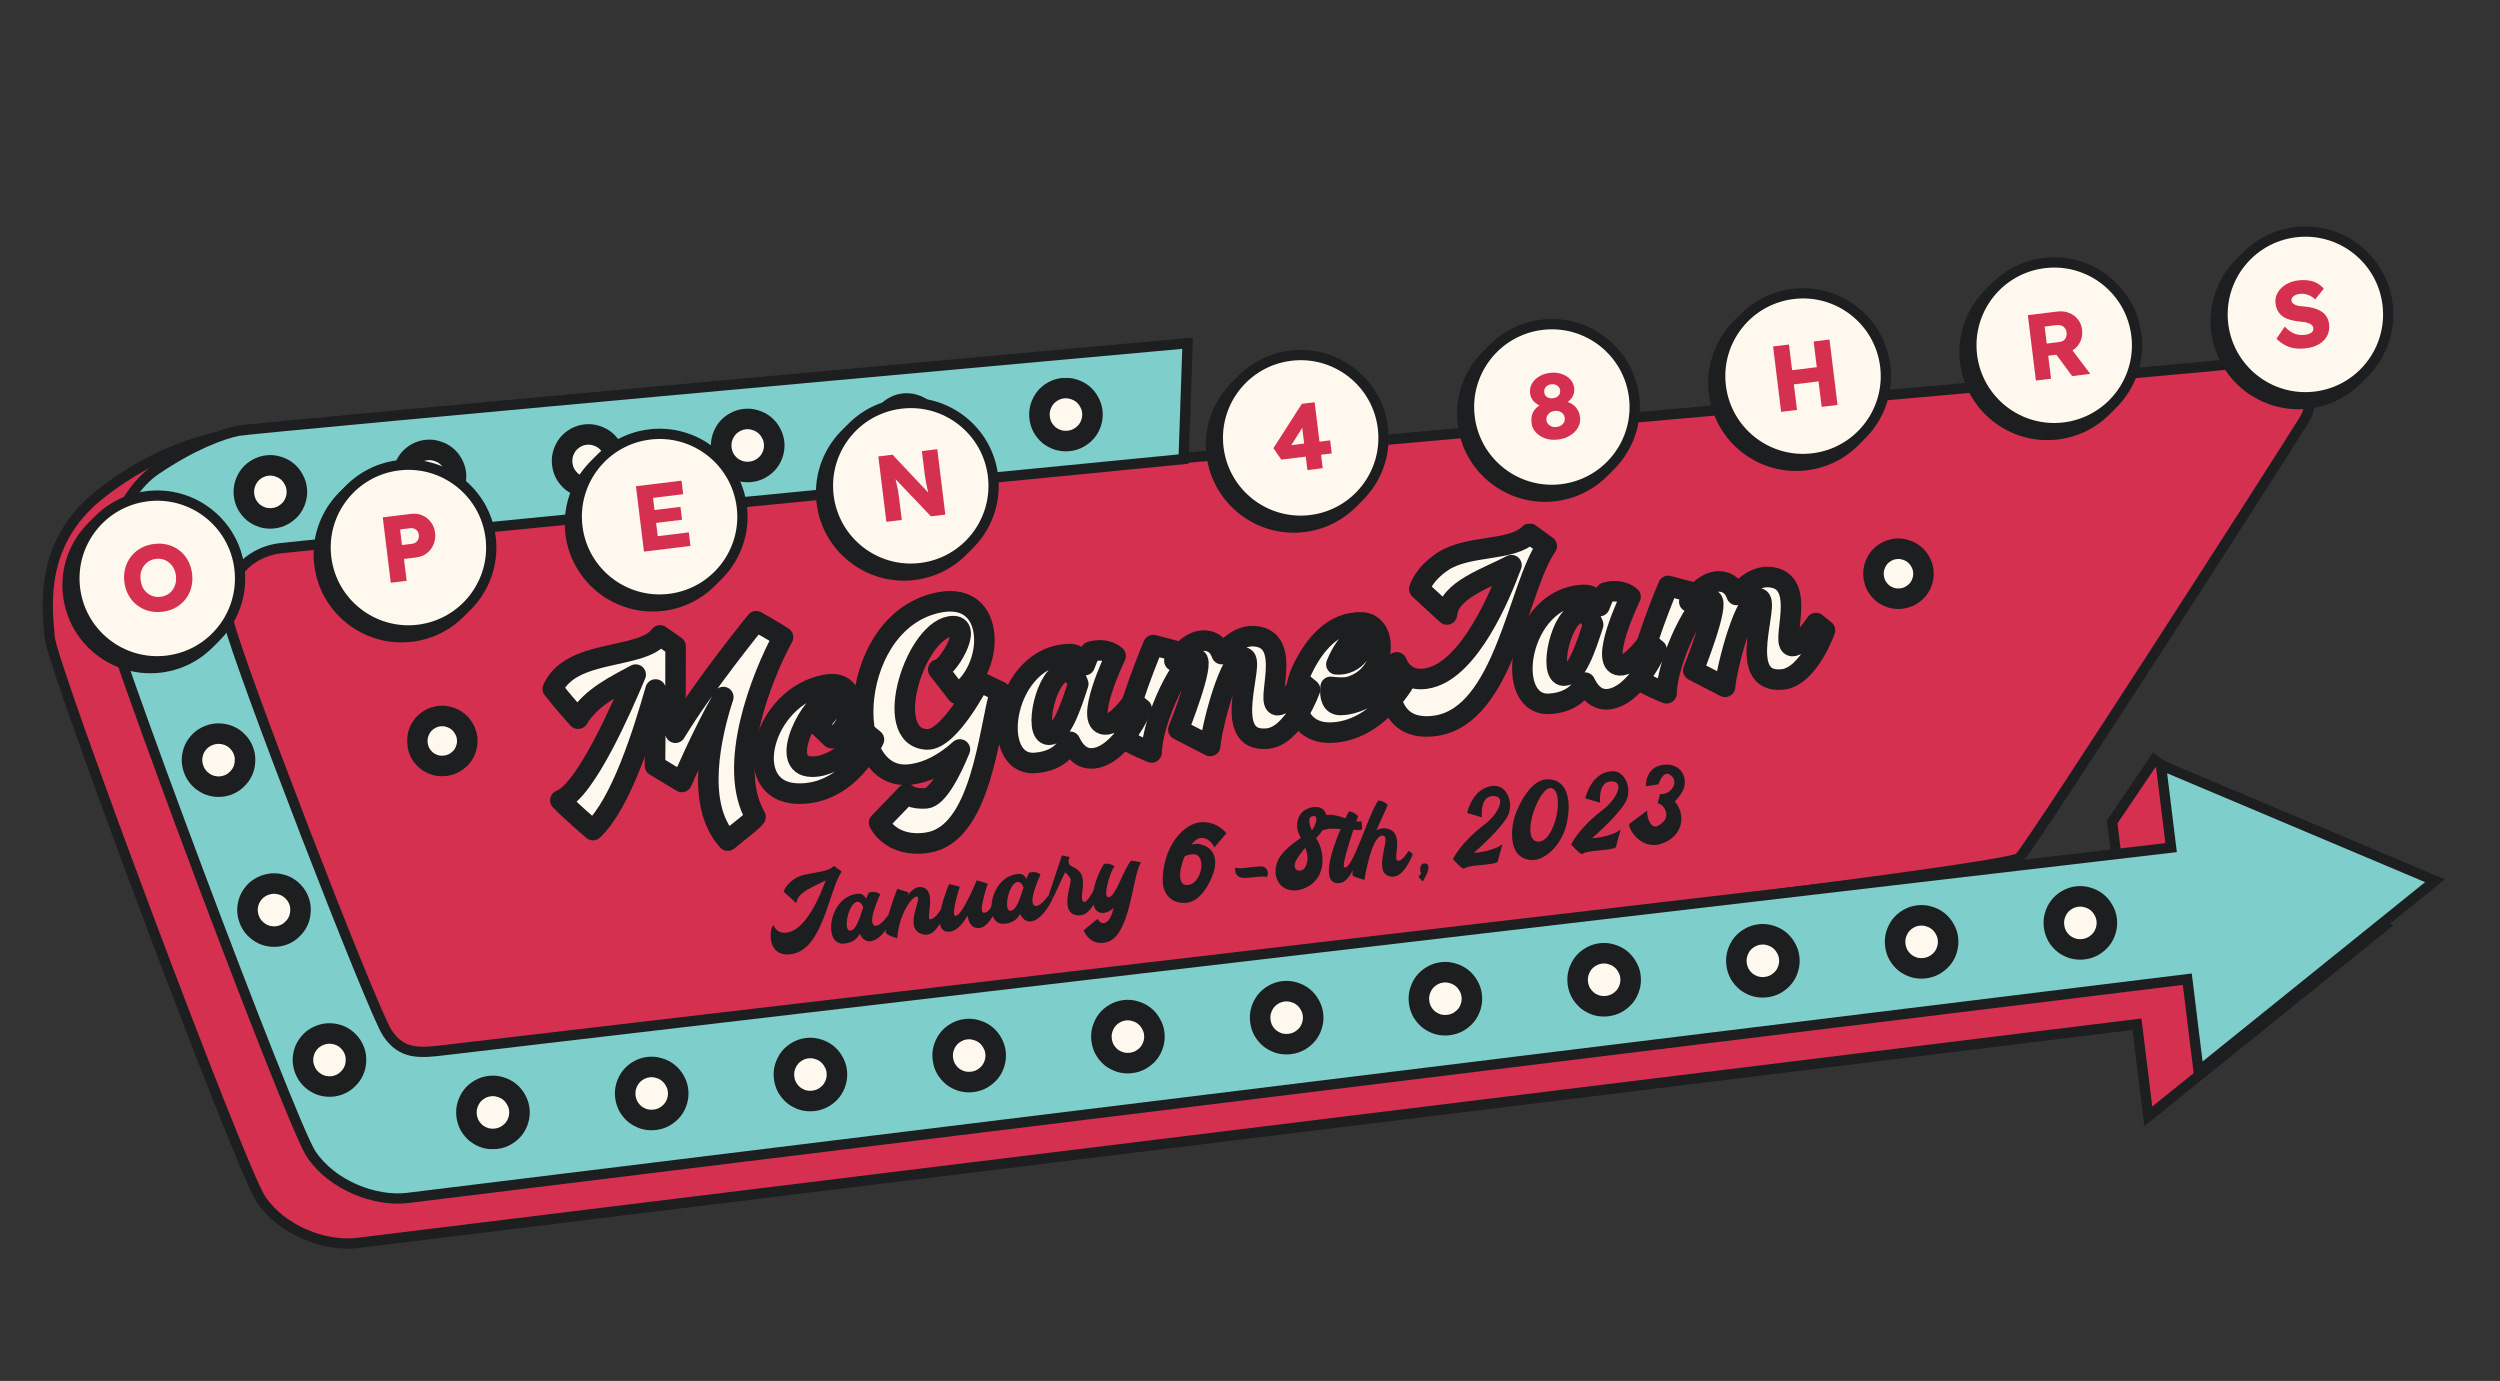 <svg width="1461" height="807" viewBox="0 0 1461 807" fill="none" xmlns="http://www.w3.org/2000/svg">
<rect x="0" y="0" width="1461" height="807" fill="#333333" stroke="none"/>
<path d="M664.623 226.899L662.3 294.591C662.3 294.591 154.689 344.208 134.418 346.7C114.148 349.191 99.262 366.631 104.194 389.44C109.126 412.248 188.194 616.812 196.902 629.933C205.61 643.054 216.095 641.765 232.171 639.789C248.248 637.813 1239.4 521.671 1239.4 521.671L1234.33 480.41L1258.94 444.036L1393.62 541.031L1255.46 652.381L1248.85 598.559L208.757 726.393C189.885 728.713 164.573 719.052 152.382 700.683C140.19 682.314 30.383 389.287 29.02 372.426C27.657 355.564 22.311 317.885 57.835 289.395C93.358 260.904 126.737 255.383 135.738 253.567C144.739 251.751 664.623 226.899 664.623 226.899Z" fill="#D5304F" stroke="#1D1E20" stroke-width="6"/>
<path d="M1180.12 501.283C1170.75 511.659 263.753 613.911 244.881 616.231C226.008 618.551 220.108 599.409 207.83 580.341C195.553 561.273 126.311 378.916 125.83 357.689C125.35 336.462 128.942 331.053 151.849 321.143C174.755 311.232 1277.76 216.109 1307.11 212.501C1336.47 208.893 1357.84 226.844 1346.62 245.252C1335.4 263.66 1189.49 490.908 1180.12 501.283Z" fill="#D5304F" stroke="#1D1E20" stroke-width="6"/>
<mask id="path-3-outside-1_17_3" maskUnits="userSpaceOnUse" x="237.859" y="305.895" width="893" height="194" fill="black">
<rect fill="white" x="237.859" y="305.895" width="893" height="194"/>
<path d="M243.963 434.713C243.733 432.71 243.887 430.796 244.425 428.972C245.01 427.088 245.859 425.415 246.973 423.952C248.139 422.483 249.55 421.28 251.205 420.342C252.906 419.345 254.758 418.732 256.762 418.502C258.765 418.272 260.681 418.452 262.512 419.043C264.389 419.575 266.062 420.425 267.531 421.591C269 422.758 270.207 424.195 271.151 425.902C272.141 427.551 272.751 429.377 272.981 431.38C273.211 433.383 273.034 435.326 272.449 437.209C271.911 439.033 271.059 440.68 269.892 442.149C268.72 443.566 267.283 444.772 265.581 445.769C263.926 446.707 262.097 447.291 260.094 447.521C258.091 447.751 256.151 447.6 254.274 447.068C252.444 446.477 250.797 445.624 249.334 444.51C247.917 443.338 246.714 441.927 245.723 440.279C244.78 438.571 244.193 436.716 243.963 434.713Z"/>
<path d="M327.493 467.691C332.516 473.042 346.518 485.114 346.518 485.114C363.101 469.378 375.856 428.243 383.133 402.936L382.781 447.51L398.457 456.957C398.457 456.957 410.062 429.634 422.703 407.359C415.942 427.895 405.743 470.104 425.348 491.259C433.942 484.041 439.448 480.368 441.538 477.392C424.321 447.907 445.037 395.371 457.592 372.346C453.965 369.874 441.933 363.049 441.933 363.049C441.933 363.049 411.422 400.447 394.699 428.206L394.83 377.73L385.735 371.327C375.233 385.756 333.552 378.84 323.051 402.541C329.468 410.771 337.823 419.995 337.823 419.995C345.613 407.093 360.628 400.201 371.495 394.241C363.627 413.08 342.214 462.201 327.493 467.691Z"/>
<path d="M466.027 463.788C496.529 464.693 510.734 432.207 510.734 432.207L505.532 427.941C505.532 427.941 491.732 448.069 474.557 448.066C453.262 447.927 475.692 407.657 483.785 409.312C491.879 410.966 477.651 423.391 477.651 423.391L486.018 431.398C499.285 425.163 503.581 396.399 482.584 400.178C445.507 406.868 431.405 462.749 466.027 463.788Z"/>
<path d="M530.584 452.726C542.786 451.781 553.533 444.771 560.962 437.99C556.103 449.948 548.075 466.069 541.14 466.561C532.688 467.076 529.908 464.051 529.908 464.051L513.745 480.803C513.745 480.803 520.62 495.669 541.836 492.472C573.386 487.937 577.716 427.706 584.432 404.136L572.371 398.378C572.371 398.378 554.872 432.61 541.747 432.141C514.262 431.042 535.632 365.663 557.244 365.917C568.817 366.107 553.203 391.612 548.299 391.263L559.358 405.496C581.052 391.909 583.084 346.078 549.705 351.887C495.629 361.442 490.923 455.457 530.584 452.726Z"/>
<path d="M605.195 445.829C617.248 444.901 622.761 438.644 625.36 433.482C627.579 438.243 631.736 443.997 639.236 443.136C655.138 441.31 667.227 414.234 667.227 414.234L662.026 409.968C662.026 409.968 652.239 424.011 645.633 423.402C633.057 422.415 651.972 383.308 651.972 383.308C651.972 383.308 646.817 378.124 637.406 380.877C636.13 383 635.072 385.705 633.9 388.727C632.136 385.282 629.357 382.257 625.555 382.238C586.069 382.517 576.907 448.318 605.195 445.829ZM623.091 392.553C626.743 392.589 629.009 396.433 630.138 399.647C625.538 413.855 620.326 429.348 613.039 429.425C603.467 429.461 611.518 392.362 623.091 392.553Z"/>
<path d="M673.011 439.713C673.274 420.836 691.393 382.732 699.256 385.021C704.597 386.536 688.653 426.365 688.653 426.365L707.231 435.935C707.958 425.06 719.139 382.13 727.134 384.251C734.195 386.176 712.644 434.097 740.482 431.66C755.986 430.335 765.606 402.936 765.606 402.936L760.404 398.669C760.404 398.669 751.201 412.494 746.447 412.128C738.757 411.339 756.344 373.905 733.458 371.822C725.318 371.085 718.536 376.879 713.987 382.265C712.639 378.468 709.739 374.394 703.502 374.35C696.815 374.358 690.8 380.217 686.32 386.203L688.435 380.792L674.013 376.977C674.013 376.977 656.573 418.346 657.039 431.668C661.07 435.004 673.011 439.713 673.011 439.713Z"/>
<path d="M777.509 428.167C805.572 427.68 822.049 396.453 822.049 396.453L816.697 392.204C816.697 392.204 801.594 411.57 783.403 411.987C778.401 412.106 776.949 407.409 777.628 401.403C781.481 401.873 785.618 402.157 788.716 401.346C811.088 394.976 811.825 364.341 795.798 363.75C779.621 363.176 768.196 376.192 760.982 391.459C753.121 407.713 757.334 428.509 777.509 428.167ZM793.502 374.197C799.633 377.293 792.323 389.076 780.981 388.251C783.939 380.919 788.35 374.333 791.8 373.937C792.4 373.868 793.018 373.949 793.502 374.197Z"/>
<path d="M839.056 424.139C879.255 418.154 887.049 343.087 903.902 319.112L893.954 311.895C883.471 322.522 858.642 318.078 843.221 328.057C831.643 335.77 829.423 344.233 829.423 344.233L845.57 359.098C846.668 344.836 868.82 337.884 883.3 330.294C876.811 347.91 859.175 390.214 835.684 396.103C820.324 399.995 816.258 387.087 816.258 387.087C811.406 387.188 804.674 429.151 839.056 424.139Z"/>
<path d="M906.102 411.271C918.155 410.343 923.668 404.086 926.267 398.924C928.486 403.684 932.642 409.439 940.143 408.577C956.045 406.751 968.134 379.676 968.134 379.676L962.932 375.41C962.932 375.41 953.146 389.453 946.54 388.844C933.963 387.856 952.879 348.749 952.879 348.749C952.879 348.749 947.724 343.566 938.312 346.319C937.036 348.441 935.979 351.146 934.806 354.169C933.043 350.724 930.263 347.699 926.461 347.68C886.975 347.959 877.813 413.76 906.102 411.271ZM923.998 357.994C927.65 358.031 929.916 361.874 931.045 365.088C926.445 379.296 921.232 394.79 913.946 394.867C904.374 394.902 912.425 357.803 923.998 357.994Z"/>
<path d="M973.917 405.154C974.181 386.277 992.3 348.174 1000.16 350.463C1005.5 351.977 989.56 391.806 989.56 391.806L1008.14 401.376C1008.86 390.501 1020.05 347.571 1028.04 349.693C1035.1 351.618 1013.55 399.539 1041.39 397.101C1056.89 395.777 1066.51 368.377 1066.51 368.377L1061.31 364.111C1061.31 364.111 1052.11 377.935 1047.35 377.569C1039.66 376.781 1057.25 339.346 1034.36 337.263C1026.22 336.526 1019.44 342.321 1014.89 347.707C1013.55 343.91 1010.65 339.835 1004.41 339.792C997.722 339.8 991.707 345.658 987.227 351.644L989.341 346.234L974.92 342.418C974.92 342.418 957.48 383.787 957.946 397.109C961.977 400.446 973.917 405.154 973.917 405.154Z"/>
<path d="M1094.97 336.977C1094.74 334.974 1094.89 333.06 1095.43 331.236C1096.01 329.352 1096.86 327.679 1097.98 326.216C1099.14 324.747 1100.55 323.544 1102.21 322.606C1103.91 321.609 1105.76 320.996 1107.77 320.766C1109.77 320.536 1111.69 320.716 1113.52 321.307C1115.39 321.839 1117.07 322.689 1118.54 323.855C1120 325.022 1121.21 326.459 1122.16 328.166C1123.15 329.815 1123.76 331.641 1123.99 333.644C1124.22 335.647 1124.04 337.59 1123.45 339.473C1122.92 341.297 1122.06 342.944 1120.9 344.413C1119.72 345.83 1118.29 347.036 1116.59 348.033C1114.93 348.971 1113.1 349.555 1111.1 349.785C1109.1 350.015 1107.16 349.864 1105.28 349.331C1103.45 348.741 1101.8 347.888 1100.34 346.774C1098.92 345.602 1097.72 344.191 1096.73 342.543C1095.78 340.835 1095.2 338.98 1094.97 336.977Z"/>
</mask>
<path d="M243.963 434.713C243.733 432.71 243.887 430.796 244.425 428.972C245.01 427.088 245.859 425.415 246.973 423.952C248.139 422.483 249.55 421.28 251.205 420.342C252.906 419.345 254.758 418.732 256.762 418.502C258.765 418.272 260.681 418.452 262.512 419.043C264.389 419.575 266.062 420.425 267.531 421.591C269 422.758 270.207 424.195 271.151 425.902C272.141 427.551 272.751 429.377 272.981 431.38C273.211 433.383 273.034 435.326 272.449 437.209C271.911 439.033 271.059 440.68 269.892 442.149C268.72 443.566 267.283 444.772 265.581 445.769C263.926 446.707 262.097 447.291 260.094 447.521C258.091 447.751 256.151 447.6 254.274 447.068C252.444 446.477 250.797 445.624 249.334 444.51C247.917 443.338 246.714 441.927 245.723 440.279C244.78 438.571 244.193 436.716 243.963 434.713Z" fill="#FFF8EE"/>
<path d="M327.493 467.691C332.516 473.042 346.518 485.114 346.518 485.114C363.101 469.378 375.856 428.243 383.133 402.936L382.781 447.51L398.457 456.957C398.457 456.957 410.062 429.634 422.703 407.359C415.942 427.895 405.743 470.104 425.348 491.259C433.942 484.041 439.448 480.368 441.538 477.392C424.321 447.907 445.037 395.371 457.592 372.346C453.965 369.874 441.933 363.049 441.933 363.049C441.933 363.049 411.422 400.447 394.699 428.206L394.83 377.73L385.735 371.327C375.233 385.756 333.552 378.84 323.051 402.541C329.468 410.771 337.823 419.995 337.823 419.995C345.613 407.093 360.628 400.201 371.495 394.241C363.627 413.08 342.214 462.201 327.493 467.691Z" fill="#FFF8EE"/>
<path d="M466.027 463.788C496.529 464.693 510.734 432.207 510.734 432.207L505.532 427.941C505.532 427.941 491.732 448.069 474.557 448.066C453.262 447.927 475.692 407.657 483.785 409.312C491.879 410.966 477.651 423.391 477.651 423.391L486.018 431.398C499.285 425.163 503.581 396.399 482.584 400.178C445.507 406.868 431.405 462.749 466.027 463.788Z" fill="#FFF8EE"/>
<path d="M530.584 452.726C542.786 451.781 553.533 444.771 560.962 437.99C556.103 449.948 548.075 466.069 541.14 466.561C532.688 467.076 529.908 464.051 529.908 464.051L513.745 480.803C513.745 480.803 520.62 495.669 541.836 492.472C573.386 487.937 577.716 427.706 584.432 404.136L572.371 398.378C572.371 398.378 554.872 432.61 541.747 432.141C514.262 431.042 535.632 365.663 557.244 365.917C568.817 366.107 553.203 391.612 548.299 391.263L559.358 405.496C581.052 391.909 583.084 346.078 549.705 351.887C495.629 361.442 490.923 455.457 530.584 452.726Z" fill="#FFF8EE"/>
<path d="M605.195 445.829C617.248 444.901 622.761 438.644 625.36 433.482C627.579 438.243 631.736 443.997 639.236 443.136C655.138 441.31 667.227 414.234 667.227 414.234L662.026 409.968C662.026 409.968 652.239 424.011 645.633 423.402C633.057 422.415 651.972 383.308 651.972 383.308C651.972 383.308 646.817 378.124 637.406 380.877C636.13 383 635.072 385.705 633.9 388.727C632.136 385.282 629.357 382.257 625.555 382.238C586.069 382.517 576.907 448.318 605.195 445.829ZM623.091 392.553C626.743 392.589 629.009 396.433 630.138 399.647C625.538 413.855 620.326 429.348 613.039 429.425C603.467 429.461 611.518 392.362 623.091 392.553Z" fill="#FFF8EE"/>
<path d="M673.011 439.713C673.274 420.836 691.393 382.732 699.256 385.021C704.597 386.536 688.653 426.365 688.653 426.365L707.231 435.935C707.958 425.06 719.139 382.13 727.134 384.251C734.195 386.176 712.644 434.097 740.482 431.66C755.986 430.335 765.606 402.936 765.606 402.936L760.404 398.669C760.404 398.669 751.201 412.494 746.447 412.128C738.757 411.339 756.344 373.905 733.458 371.822C725.318 371.085 718.536 376.879 713.987 382.265C712.639 378.468 709.739 374.394 703.502 374.35C696.815 374.358 690.8 380.217 686.32 386.203L688.435 380.792L674.013 376.977C674.013 376.977 656.573 418.346 657.039 431.668C661.07 435.004 673.011 439.713 673.011 439.713Z" fill="#FFF8EE"/>
<path d="M777.509 428.167C805.572 427.68 822.049 396.453 822.049 396.453L816.697 392.204C816.697 392.204 801.594 411.57 783.403 411.987C778.401 412.106 776.949 407.409 777.628 401.403C781.481 401.873 785.618 402.157 788.716 401.346C811.088 394.976 811.825 364.341 795.798 363.75C779.621 363.176 768.196 376.192 760.982 391.459C753.121 407.713 757.334 428.509 777.509 428.167ZM793.502 374.197C799.633 377.293 792.323 389.076 780.981 388.251C783.939 380.919 788.35 374.333 791.8 373.937C792.4 373.868 793.018 373.949 793.502 374.197Z" fill="#FFF8EE"/>
<path d="M839.056 424.139C879.255 418.154 887.049 343.087 903.902 319.112L893.954 311.895C883.471 322.522 858.642 318.078 843.221 328.057C831.643 335.77 829.423 344.233 829.423 344.233L845.57 359.098C846.668 344.836 868.82 337.884 883.3 330.294C876.811 347.91 859.175 390.214 835.684 396.103C820.324 399.995 816.258 387.087 816.258 387.087C811.406 387.188 804.674 429.151 839.056 424.139Z" fill="#FFF8EE"/>
<path d="M906.102 411.271C918.155 410.343 923.668 404.086 926.267 398.924C928.486 403.684 932.642 409.439 940.143 408.577C956.045 406.751 968.134 379.676 968.134 379.676L962.932 375.41C962.932 375.41 953.146 389.453 946.54 388.844C933.963 387.856 952.879 348.749 952.879 348.749C952.879 348.749 947.724 343.566 938.312 346.319C937.036 348.441 935.979 351.146 934.806 354.169C933.043 350.724 930.263 347.699 926.461 347.68C886.975 347.959 877.813 413.76 906.102 411.271ZM923.998 357.994C927.65 358.031 929.916 361.874 931.045 365.088C926.445 379.296 921.232 394.79 913.946 394.867C904.374 394.902 912.425 357.803 923.998 357.994Z" fill="#FFF8EE"/>
<path d="M973.917 405.154C974.181 386.277 992.3 348.174 1000.16 350.463C1005.5 351.977 989.56 391.806 989.56 391.806L1008.14 401.376C1008.86 390.501 1020.05 347.571 1028.04 349.693C1035.1 351.618 1013.55 399.539 1041.39 397.101C1056.89 395.777 1066.51 368.377 1066.51 368.377L1061.31 364.111C1061.31 364.111 1052.11 377.935 1047.35 377.569C1039.66 376.781 1057.25 339.346 1034.36 337.263C1026.22 336.526 1019.44 342.321 1014.89 347.707C1013.55 343.91 1010.65 339.835 1004.41 339.792C997.722 339.8 991.707 345.658 987.227 351.644L989.341 346.234L974.92 342.418C974.92 342.418 957.48 383.787 957.946 397.109C961.977 400.446 973.917 405.154 973.917 405.154Z" fill="#FFF8EE"/>
<path d="M1094.97 336.977C1094.74 334.974 1094.89 333.06 1095.43 331.236C1096.01 329.352 1096.86 327.679 1097.98 326.216C1099.14 324.747 1100.55 323.544 1102.21 322.606C1103.91 321.609 1105.76 320.996 1107.77 320.766C1109.77 320.536 1111.69 320.716 1113.52 321.307C1115.39 321.839 1117.07 322.689 1118.54 323.855C1120 325.022 1121.21 326.459 1122.16 328.166C1123.15 329.815 1123.76 331.641 1123.99 333.644C1124.22 335.647 1124.04 337.59 1123.45 339.473C1122.92 341.297 1122.06 342.944 1120.9 344.413C1119.72 345.83 1118.29 347.036 1116.59 348.033C1114.93 348.971 1113.1 349.555 1111.1 349.785C1109.1 350.015 1107.16 349.864 1105.28 349.331C1103.45 348.741 1101.8 347.888 1100.34 346.774C1098.92 345.602 1097.72 344.191 1096.73 342.543C1095.78 340.835 1095.2 338.98 1094.97 336.977Z" fill="#FFF8EE"/>
<path d="M243.963 434.713C243.733 432.71 243.887 430.796 244.425 428.972C245.01 427.088 245.859 425.415 246.973 423.952C248.139 422.483 249.55 421.28 251.205 420.342C252.906 419.345 254.758 418.732 256.762 418.502C258.765 418.272 260.681 418.452 262.512 419.043C264.389 419.575 266.062 420.425 267.531 421.591C269 422.758 270.207 424.195 271.151 425.902C272.141 427.551 272.751 429.377 272.981 431.38C273.211 433.383 273.034 435.326 272.449 437.209C271.911 439.033 271.059 440.68 269.892 442.149C268.72 443.566 267.283 444.772 265.581 445.769C263.926 446.707 262.097 447.291 260.094 447.521C258.091 447.751 256.151 447.6 254.274 447.068C252.444 446.477 250.797 445.624 249.334 444.51C247.917 443.338 246.714 441.927 245.723 440.279C244.78 438.571 244.193 436.716 243.963 434.713Z" stroke="#1D1E20" stroke-width="12" stroke-linejoin="round" mask="url(#path-3-outside-1_17_3)"/>
<path d="M327.493 467.691C332.516 473.042 346.518 485.114 346.518 485.114C363.101 469.378 375.856 428.243 383.133 402.936L382.781 447.51L398.457 456.957C398.457 456.957 410.062 429.634 422.703 407.359C415.942 427.895 405.743 470.104 425.348 491.259C433.942 484.041 439.448 480.368 441.538 477.392C424.321 447.907 445.037 395.371 457.592 372.346C453.965 369.874 441.933 363.049 441.933 363.049C441.933 363.049 411.422 400.447 394.699 428.206L394.83 377.73L385.735 371.327C375.233 385.756 333.552 378.84 323.051 402.541C329.468 410.771 337.823 419.995 337.823 419.995C345.613 407.093 360.628 400.201 371.495 394.241C363.627 413.08 342.214 462.201 327.493 467.691Z" stroke="#1D1E20" stroke-width="12" stroke-linejoin="round" mask="url(#path-3-outside-1_17_3)"/>
<path d="M466.027 463.788C496.529 464.693 510.734 432.207 510.734 432.207L505.532 427.941C505.532 427.941 491.732 448.069 474.557 448.066C453.262 447.927 475.692 407.657 483.785 409.312C491.879 410.966 477.651 423.391 477.651 423.391L486.018 431.398C499.285 425.163 503.581 396.399 482.584 400.178C445.507 406.868 431.405 462.749 466.027 463.788Z" stroke="#1D1E20" stroke-width="12" stroke-linejoin="round" mask="url(#path-3-outside-1_17_3)"/>
<path d="M530.584 452.726C542.786 451.781 553.533 444.771 560.962 437.99C556.103 449.948 548.075 466.069 541.14 466.561C532.688 467.076 529.908 464.051 529.908 464.051L513.745 480.803C513.745 480.803 520.62 495.669 541.836 492.472C573.386 487.937 577.716 427.706 584.432 404.136L572.371 398.378C572.371 398.378 554.872 432.61 541.747 432.141C514.262 431.042 535.632 365.663 557.244 365.917C568.817 366.107 553.203 391.612 548.299 391.263L559.358 405.496C581.052 391.909 583.084 346.078 549.705 351.887C495.629 361.442 490.923 455.457 530.584 452.726Z" stroke="#1D1E20" stroke-width="12" stroke-linejoin="round" mask="url(#path-3-outside-1_17_3)"/>
<path d="M605.195 445.829C617.248 444.901 622.761 438.644 625.36 433.482C627.579 438.243 631.736 443.997 639.236 443.136C655.138 441.31 667.227 414.234 667.227 414.234L662.026 409.968C662.026 409.968 652.239 424.011 645.633 423.402C633.057 422.415 651.972 383.308 651.972 383.308C651.972 383.308 646.817 378.124 637.406 380.877C636.13 383 635.072 385.705 633.9 388.727C632.136 385.282 629.357 382.257 625.555 382.238C586.069 382.517 576.907 448.318 605.195 445.829ZM623.091 392.553C626.743 392.589 629.009 396.433 630.138 399.647C625.538 413.855 620.326 429.348 613.039 429.425C603.467 429.461 611.518 392.362 623.091 392.553Z" stroke="#1D1E20" stroke-width="12" stroke-linejoin="round" mask="url(#path-3-outside-1_17_3)"/>
<path d="M673.011 439.713C673.274 420.836 691.393 382.732 699.256 385.021C704.597 386.536 688.653 426.365 688.653 426.365L707.231 435.935C707.958 425.06 719.139 382.13 727.134 384.251C734.195 386.176 712.644 434.097 740.482 431.66C755.986 430.335 765.606 402.936 765.606 402.936L760.404 398.669C760.404 398.669 751.201 412.494 746.447 412.128C738.757 411.339 756.344 373.905 733.458 371.822C725.318 371.085 718.536 376.879 713.987 382.265C712.639 378.468 709.739 374.394 703.502 374.35C696.815 374.358 690.8 380.217 686.32 386.203L688.435 380.792L674.013 376.977C674.013 376.977 656.573 418.346 657.039 431.668C661.07 435.004 673.011 439.713 673.011 439.713Z" stroke="#1D1E20" stroke-width="12" stroke-linejoin="round" mask="url(#path-3-outside-1_17_3)"/>
<path d="M777.509 428.167C805.572 427.68 822.049 396.453 822.049 396.453L816.697 392.204C816.697 392.204 801.594 411.57 783.403 411.987C778.401 412.106 776.949 407.409 777.628 401.403C781.481 401.873 785.618 402.157 788.716 401.346C811.088 394.976 811.825 364.341 795.798 363.75C779.621 363.176 768.196 376.192 760.982 391.459C753.121 407.713 757.334 428.509 777.509 428.167ZM793.502 374.197C799.633 377.293 792.323 389.076 780.981 388.251C783.939 380.919 788.35 374.333 791.8 373.937C792.4 373.868 793.018 373.949 793.502 374.197Z" stroke="#1D1E20" stroke-width="12" stroke-linejoin="round" mask="url(#path-3-outside-1_17_3)"/>
<path d="M839.056 424.139C879.255 418.154 887.049 343.087 903.902 319.112L893.954 311.895C883.471 322.522 858.642 318.078 843.221 328.057C831.643 335.77 829.423 344.233 829.423 344.233L845.57 359.098C846.668 344.836 868.82 337.884 883.3 330.294C876.811 347.91 859.175 390.214 835.684 396.103C820.324 399.995 816.258 387.087 816.258 387.087C811.406 387.188 804.674 429.151 839.056 424.139Z" stroke="#1D1E20" stroke-width="12" stroke-linejoin="round" mask="url(#path-3-outside-1_17_3)"/>
<path d="M906.102 411.271C918.155 410.343 923.668 404.086 926.267 398.924C928.486 403.684 932.642 409.439 940.143 408.577C956.045 406.751 968.134 379.676 968.134 379.676L962.932 375.41C962.932 375.41 953.146 389.453 946.54 388.844C933.963 387.856 952.879 348.749 952.879 348.749C952.879 348.749 947.724 343.566 938.312 346.319C937.036 348.441 935.979 351.146 934.806 354.169C933.043 350.724 930.263 347.699 926.461 347.68C886.975 347.959 877.813 413.76 906.102 411.271ZM923.998 357.994C927.65 358.031 929.916 361.874 931.045 365.088C926.445 379.296 921.232 394.79 913.946 394.867C904.374 394.902 912.425 357.803 923.998 357.994Z" stroke="#1D1E20" stroke-width="12" stroke-linejoin="round" mask="url(#path-3-outside-1_17_3)"/>
<path d="M973.917 405.154C974.181 386.277 992.3 348.174 1000.16 350.463C1005.5 351.977 989.56 391.806 989.56 391.806L1008.14 401.376C1008.86 390.501 1020.05 347.571 1028.04 349.693C1035.1 351.618 1013.55 399.539 1041.39 397.101C1056.89 395.777 1066.51 368.377 1066.51 368.377L1061.31 364.111C1061.31 364.111 1052.11 377.935 1047.35 377.569C1039.66 376.781 1057.25 339.346 1034.36 337.263C1026.22 336.526 1019.44 342.321 1014.89 347.707C1013.55 343.91 1010.65 339.835 1004.41 339.792C997.722 339.8 991.707 345.658 987.227 351.644L989.341 346.234L974.92 342.418C974.92 342.418 957.48 383.787 957.946 397.109C961.977 400.446 973.917 405.154 973.917 405.154Z" stroke="#1D1E20" stroke-width="12" stroke-linejoin="round" mask="url(#path-3-outside-1_17_3)"/>
<path d="M1094.97 336.977C1094.74 334.974 1094.89 333.06 1095.43 331.236C1096.01 329.352 1096.86 327.679 1097.98 326.216C1099.14 324.747 1100.55 323.544 1102.21 322.606C1103.91 321.609 1105.76 320.996 1107.77 320.766C1109.77 320.536 1111.69 320.716 1113.52 321.307C1115.39 321.839 1117.07 322.689 1118.54 323.855C1120 325.022 1121.21 326.459 1122.16 328.166C1123.15 329.815 1123.76 331.641 1123.99 333.644C1124.22 335.647 1124.04 337.59 1123.45 339.473C1122.92 341.297 1122.06 342.944 1120.9 344.413C1119.72 345.83 1118.29 347.036 1116.59 348.033C1114.93 348.971 1113.1 349.555 1111.1 349.785C1109.1 350.015 1107.16 349.864 1105.28 349.331C1103.45 348.741 1101.8 347.888 1100.34 346.774C1098.92 345.602 1097.72 344.191 1096.73 342.543C1095.78 340.835 1095.2 338.98 1094.97 336.977Z" stroke="#1D1E20" stroke-width="12" stroke-linejoin="round" mask="url(#path-3-outside-1_17_3)"/>
<path d="M462.687 557.572C481.031 554.678 484.294 520.346 491.899 509.324L487.325 506.066C482.577 510.963 471.214 509.032 464.207 513.653C458.948 517.223 457.967 521.099 457.967 521.099L465.404 527.827C465.849 521.306 475.943 518.041 482.529 514.515C479.635 522.591 471.745 541.991 461.034 544.775C454.031 546.615 452.122 540.733 452.122 540.733C449.905 540.799 446.996 560 462.687 557.572Z" fill="#1D1E20"/>
<path d="M493.271 551.426C498.775 550.954 501.269 548.073 502.436 545.704C503.469 547.87 505.391 550.483 508.815 550.059C516.074 549.162 521.49 536.742 521.49 536.742L519.096 534.813C519.096 534.813 514.68 541.269 511.659 541.017C505.909 540.616 514.396 522.671 514.396 522.671C514.396 522.671 512.02 520.323 507.731 521.618C507.156 522.593 506.684 523.834 506.16 525.22C505.34 523.652 504.058 522.281 502.321 522.288C484.279 522.572 480.355 552.676 493.271 551.426ZM501.236 527.01C502.905 527.013 503.956 528.76 504.484 530.224C502.439 536.734 500.119 543.835 496.79 543.899C492.416 543.953 495.947 526.969 501.236 527.01Z" fill="#1D1E20"/>
<path d="M517.631 545.006C518.639 546.967 524.363 548.276 524.363 548.276C525.098 535.114 532.893 523.373 536.025 523.959C539.362 524.52 526.764 544.085 540.233 546.174C540.797 546.243 541.285 546.252 541.833 546.184C547.791 545.447 551.604 535.242 552.565 532.898L550.103 530.978C550.103 530.978 546.937 536.862 543.719 537.26C540.5 537.658 548.321 519.379 538.043 518.356C535.16 518.087 532.418 520.651 530.377 523.267L530.996 521.522L524.408 519.417C524.408 519.417 516.904 538.004 517.631 545.006Z" fill="#1D1E20"/>
<path d="M555.322 544.446C559.567 543.921 563.365 538.654 565.493 535.054C565.865 538.067 567.297 542.896 572.441 542.329C578.681 541.627 583.182 529.112 583.182 529.112L580.788 527.183C580.788 527.183 577.98 534.274 574.524 533.311C571.778 532.469 577.233 516.429 577.233 516.429L570.8 514.444C570.8 514.444 562.214 535.529 558.355 535.241C555.402 534.981 560.902 518.171 560.902 518.171L554.664 516.648C554.664 516.648 541.831 546.115 555.322 544.446Z" fill="#1D1E20"/>
<path d="M586.961 539.838C592.464 539.366 594.958 536.485 596.125 534.116C597.158 536.282 599.08 538.895 602.504 538.472C609.763 537.574 615.18 525.154 615.18 525.154L612.786 523.225C612.786 523.225 608.37 529.681 605.349 529.429C599.598 529.028 608.086 511.083 608.086 511.083C608.086 511.083 605.71 508.735 601.42 510.031C600.845 511.006 600.373 512.246 599.849 513.632C599.03 512.064 597.748 510.693 596.01 510.7C577.969 510.984 574.044 541.088 586.961 539.838ZM594.926 515.423C596.595 515.425 597.645 517.172 598.174 518.636C596.129 525.146 593.809 532.247 590.479 532.311C586.106 532.365 589.637 515.381 594.926 515.423Z" fill="#1D1E20"/>
<path d="M615.234 525.147L622.435 509.726C623.614 510.831 625.042 512.254 625.622 513.573C626.757 516.005 618.149 534.659 630.49 534.941C638.509 535.131 641.735 521.87 641.735 521.87L639.341 519.941C639.341 519.941 635.249 527.886 633.341 527.079C631.357 526.212 632.793 520.959 632.893 516.15C632.995 510.227 630.396 508.324 626.239 506.196C622.98 504.583 625.168 500.906 625.168 500.906L620.59 499.873L612.84 523.219L615.234 525.147Z" fill="#1D1E20"/>
<path d="M633.282 543.634C633.282 543.634 636.445 552.907 646.393 550.703C660.732 547.469 661.462 512.894 666.745 503.898L661.064 502.932C656.538 507.941 652.239 523.769 647.993 524.294C643.953 524.793 648.903 509.164 651.32 506.223C651.32 506.223 648.558 504.131 645.108 504.905C636.823 518.862 636.376 533.239 644.13 533.532C646.851 533.612 649.104 532.152 650.844 530.477C649.991 534.267 648.291 539.066 645.004 539.472C642.675 539.76 641.489 536.918 641.489 536.918L633.282 543.634Z" fill="#1D1E20"/>
<path d="M693.411 527.576C703.229 526.57 708.691 512.267 709.706 508.109C710.713 503.883 711.058 495.427 700.842 493.215C699.558 492.956 697.915 493.159 696.228 493.577C698.037 491.337 699.939 489.85 701.796 489.69C707.249 489.363 709.646 495.254 709.646 495.254L716.691 487.013C716.691 487.013 711.78 479.903 701.774 480.515C693.626 480.967 680.937 491.366 679.498 512.332C678.747 524.244 686.418 528.371 693.411 527.576ZM692.343 500.384C693.858 499.71 695.545 499.293 697.274 499.218C705.738 499.075 702.257 517.582 693.451 517.211C688.068 516.973 689.046 508.022 692.343 500.384Z" fill="#1D1E20"/>
<path d="M725.791 512.933C729.83 513.546 738.117 511.409 740.212 512.61C740.212 512.61 742.484 509.617 739.081 506.84C738.073 505.991 734.709 506.338 731.216 506.77C727.245 507.261 723.007 507.855 721.93 507.014C721.543 508.383 721.675 512.26 725.791 512.933Z" fill="#1D1E20"/>
<path d="M763.56 518.552C775.883 512.508 773.772 497.126 769.724 490.813C769.467 490.428 769.288 490.102 769.109 489.777C771.277 487.632 774.431 483.904 775.053 479.378C775.727 474.149 772.702 471.047 767.634 471.674C766.744 471.784 765.725 471.98 764.664 472.389C757.865 474.76 757.394 482.188 758.45 485.672C758.8 486.811 759.457 488.19 760.199 489.697C756.79 491.926 749.38 497.223 746.977 502.526C742.428 512.405 748.348 521.476 757.935 520.29C759.715 520.07 761.599 519.559 763.56 518.552ZM756.593 505.508C756.691 502.924 760.48 498.145 762.854 495.417C764.321 499.408 765 503.773 762.196 507.527C761.656 508.219 760.808 508.672 759.85 508.79C758.206 508.994 756.419 508.033 756.593 505.508ZM767.653 476.886C770.683 476.65 768.999 482.143 766.684 485.349C764.67 480.871 764.273 477.096 767.653 476.886Z" fill="#1D1E20"/>
<path d="M782.995 516.078C786.153 515.757 788.88 511.944 790.673 508.454C790.363 509.883 790.242 511.15 790.609 511.869C792.687 512.933 797.367 514.231 797.367 514.231C797.367 514.231 801.216 489.143 807.516 488.364C807.927 488.313 808.278 488.339 808.714 488.494C812.932 489.988 801.291 511.104 813.262 512.335C820.596 513.166 825.663 499.051 825.663 499.051L823.21 497.199C823.21 497.199 819.538 503.494 816.835 502.994C813.429 502.442 821.504 486.217 810.192 484.139C809.336 483.967 808.506 484 807.753 484.094C806.452 484.254 805.322 484.672 804.354 485.279L811.006 470.481C811.006 470.481 809.023 467.945 805.463 467.83C799.745 475.559 790.33 509.053 785.609 506.856C784.137 506.203 788.065 493.551 790.892 484.928C793.271 485.05 795.154 485.096 796.018 484.78L795.691 479.884C794.895 480.191 793.851 480.181 792.644 479.983C793.254 478.169 793.666 477.006 793.666 477.006C793.666 477.006 791.402 474.436 788.373 474.115C787.909 474.868 787.189 476.347 786.305 478.195C782.678 476.975 778.708 475.797 775.353 476.212C773.914 476.39 772.647 476.825 771.508 477.73C771.539 480.23 772.783 484.108 773.424 485.35C773.989 484.863 774.931 484.607 776.163 484.455C778.081 484.218 780.734 484.307 783.464 484.456C777.918 497.517 771.465 517.296 782.995 516.078Z" fill="#1D1E20"/>
<path d="M829.003 512.404L831.361 515.172C831.361 515.172 838.221 504.868 832.624 504.587C829.963 504.429 829.325 508.262 830.494 510.412L829.003 512.404Z" fill="#1D1E20"/>
<path d="M855.432 507.675C856.777 506.744 859.285 506.225 862.092 505.878C866.954 505.277 872.706 505.122 875.181 503.773L878.045 493.198C875.842 495.626 867.195 498.225 861.306 498.397C866.259 494.03 876.43 484.638 880.649 477.719C885.161 470.348 881.059 458.549 872.594 459.249C860.474 460.191 857.382 475.105 857.382 475.105L866.04 477.649C866.04 477.649 864.627 465.657 872.15 465.213C880.983 464.677 875.723 475.548 867.85 481.597C853.355 492.567 849.106 502.061 849.106 502.061C849.106 502.061 853.421 507.159 855.432 507.675Z" fill="#1D1E20"/>
<path d="M894.906 502.584C902.479 503.108 912.042 494.416 915.146 482.978C918.277 471.188 917.827 455.184 903.953 455.439C894.804 455.667 887.897 469.523 885.569 475.999C883.284 482.26 880.178 501.556 894.906 502.584ZM906.463 460.552C915.054 461.992 908.662 493.513 898.3 491.805C888.281 490.055 899.506 459.396 906.463 460.552Z" fill="#1D1E20"/>
<path d="M924.512 499.131C925.857 498.2 928.365 497.681 931.173 497.334C936.035 496.733 941.786 496.578 944.261 495.229L947.125 484.654C944.922 487.082 936.275 489.681 930.386 489.853C935.339 485.486 945.51 476.094 949.729 469.175C954.241 461.804 950.139 450.005 941.674 450.704C929.554 451.647 926.463 466.561 926.463 466.561L935.12 469.105C935.12 469.105 933.707 457.113 941.23 456.669C950.063 456.133 944.803 467.004 936.93 473.053C922.435 484.023 918.186 493.517 918.186 493.517C918.186 493.517 922.501 498.615 924.512 499.131Z" fill="#1D1E20"/>
<path d="M970.62 493.15C984.139 488.906 985.209 475.633 978.757 468.436C979.931 467.248 981.259 465.623 982.717 463.357C987.382 456.106 983.271 445.907 972.477 446.895C961.281 448.001 961.866 459.47 961.866 459.47L969.236 458.35C969.236 458.35 971.023 452.567 973.968 452.203C974.447 452.143 974.944 452.221 975.465 452.504C981.649 455.841 977.36 463.325 972.019 463.985C971.402 464.061 970.846 464.061 970.204 463.931L968.725 469.398C972.105 469.745 978.163 477.687 968.896 482.587C968.442 482.852 968.04 482.971 967.698 483.013C963.794 483.496 961.973 475.517 962.78 473.61L952.149 481.53C951.427 484.122 957.917 495 968.052 493.746C968.873 493.645 969.747 493.397 970.62 493.15Z" fill="#1D1E20"/>
<path d="M694.027 200.58L691.704 268.272C691.704 268.272 184.093 317.889 163.822 320.38C143.552 322.872 128.666 340.311 133.598 363.12C138.53 385.929 217.598 590.493 226.306 603.614C235.014 616.734 245.499 615.446 261.575 613.47C277.652 611.494 1268.8 495.351 1268.8 495.351L1262.87 447.121L1423.02 514.712L1284.87 626.061L1278.25 572.239L238.162 700.074C219.289 702.393 193.977 692.732 181.786 674.363C169.595 655.995 59.787 362.968 58.424 346.106C57.061 329.245 69.198 289.438 90.804 274.72C112.41 260.002 130.068 253.575 139.069 251.759C148.07 249.943 694.027 200.58 694.027 200.58Z" fill="#7ECECB" stroke="#1D1E20" stroke-width="6"/>
<mask id="path-6-outside-2_17_3" maskUnits="userSpaceOnUse" x="73.781" y="220.75" width="1164" height="451" fill="black">
<rect fill="white" x="73.781" y="220.75" width="1164" height="451"/>
<path d="M142.58 288.984C142.373 286.854 142.572 284.826 143.177 282.9C143.832 280.913 144.765 279.153 145.974 277.621C147.239 276.084 148.758 274.833 150.531 273.868C152.355 272.842 154.332 272.225 156.462 272.018C158.592 271.811 160.623 272.038 162.554 272.699C164.536 273.299 166.296 274.231 167.833 275.496C169.371 276.761 170.625 278.308 171.595 280.138C172.615 281.906 173.229 283.855 173.436 285.985C173.643 288.115 173.419 290.173 172.763 292.161C172.158 294.087 171.223 295.819 169.958 297.356C168.688 298.837 167.14 300.091 165.316 301.117C163.543 302.082 161.591 302.667 159.461 302.874C157.332 303.082 155.276 302.885 153.294 302.286C151.362 301.625 149.63 300.69 148.098 299.481C146.617 298.21 145.366 296.691 144.345 294.923C143.375 293.094 142.787 291.114 142.58 288.984Z"/>
<path d="M235.568 279.945C235.361 277.815 235.56 275.787 236.165 273.861C236.821 271.874 237.753 270.114 238.962 268.582C240.227 267.045 241.746 265.794 243.52 264.829C245.344 263.803 247.321 263.187 249.451 262.98C251.581 262.773 253.611 263 255.543 263.66C257.525 264.26 259.284 265.192 260.822 266.457C262.359 267.722 263.613 269.27 264.583 271.099C265.604 272.867 266.217 274.816 266.424 276.946C266.631 279.076 266.407 281.135 265.752 283.122C265.147 285.048 264.212 286.78 262.947 288.317C261.676 289.799 260.129 291.052 258.305 292.078C256.532 293.043 254.58 293.629 252.45 293.836C250.32 294.043 248.264 293.846 246.282 293.247C244.351 292.586 242.619 291.651 241.087 290.442C239.605 289.172 238.354 287.652 237.334 285.884C236.364 284.055 235.775 282.075 235.568 279.945Z"/>
<path d="M328.557 270.906C328.35 268.776 328.549 266.749 329.154 264.823C329.809 262.835 330.742 261.075 331.951 259.543C333.216 258.006 334.735 256.755 336.508 255.79C338.332 254.764 340.309 254.148 342.439 253.941C344.569 253.734 346.6 253.961 348.531 254.622C350.513 255.221 352.273 256.153 353.81 257.418C355.348 258.684 356.602 260.231 357.572 262.06C358.592 263.828 359.206 265.777 359.413 267.907C359.62 270.037 359.396 272.096 358.74 274.083C358.135 276.009 357.2 277.741 355.935 279.278C354.665 280.76 353.117 282.013 351.293 283.039C349.52 284.004 347.568 284.59 345.438 284.797C343.309 285.004 341.253 284.808 339.271 284.208C337.339 283.547 335.607 282.612 334.075 281.403C332.594 280.133 331.343 278.613 330.322 276.845C329.352 275.016 328.764 273.036 328.557 270.906Z"/>
<path d="M421.545 261.868C421.338 259.738 421.537 257.71 422.142 255.784C422.798 253.796 423.73 252.036 424.939 250.504C426.204 248.967 427.723 247.716 429.497 246.751C431.321 245.725 433.298 245.109 435.428 244.902C437.558 244.695 439.588 244.922 441.52 245.583C443.502 246.182 445.261 247.115 446.799 248.38C448.336 249.645 449.59 251.192 450.56 253.021C451.581 254.789 452.194 256.738 452.401 258.868C452.608 260.998 452.384 263.057 451.729 265.044C451.124 266.97 450.189 268.702 448.924 270.239C447.653 271.721 446.106 272.975 444.282 274.001C442.509 274.965 440.557 275.551 438.427 275.758C436.297 275.965 434.241 275.769 432.259 275.169C430.328 274.508 428.596 273.573 427.064 272.364C425.582 271.094 424.331 269.575 423.311 267.807C422.341 265.977 421.752 263.997 421.545 261.868Z"/>
<path d="M514.534 252.829C514.327 250.699 514.526 248.671 515.131 246.745C515.786 244.757 516.718 242.998 517.927 241.466C519.193 239.928 520.712 238.677 522.485 237.713C524.309 236.687 526.286 236.07 528.416 235.863C530.546 235.656 532.577 235.883 534.508 236.544C536.49 237.143 538.25 238.076 539.787 239.341C541.325 240.606 542.579 242.153 543.548 243.983C544.569 245.75 545.183 247.699 545.39 249.829C545.597 251.959 545.373 254.018 544.717 256.005C544.112 257.931 543.177 259.663 541.912 261.201C540.642 262.682 539.094 263.936 537.27 264.962C535.497 265.926 533.545 266.512 531.415 266.719C529.286 266.926 527.23 266.73 525.247 266.13C523.316 265.469 521.584 264.534 520.052 263.325C518.571 262.055 517.32 260.536 516.299 258.768C515.329 256.938 514.741 254.959 514.534 252.829Z"/>
<path d="M607.522 243.79C607.315 241.66 607.514 239.632 608.119 237.706C608.775 235.719 609.707 233.959 610.916 232.427C612.181 230.889 613.7 229.638 615.474 228.674C617.298 227.648 619.275 227.031 621.405 226.824C623.535 226.617 625.565 226.844 627.497 227.505C629.479 228.105 631.238 229.037 632.776 230.302C634.313 231.567 635.567 233.114 636.537 234.944C637.558 236.712 638.171 238.661 638.378 240.791C638.585 242.92 638.361 244.979 637.706 246.967C637.101 248.893 636.166 250.624 634.901 252.162C633.63 253.643 632.083 254.897 630.259 255.923C628.486 256.887 626.534 257.473 624.404 257.68C622.274 257.887 620.218 257.691 618.236 257.092C616.305 256.431 614.573 255.496 613.041 254.287C611.559 253.016 610.308 251.497 609.288 249.729C608.318 247.899 607.729 245.92 607.522 243.79Z"/>
<path d="M89.927 342.081C91.934 341.338 93.946 341.014 95.962 341.109C98.051 341.237 99.99 341.69 101.779 342.469C103.588 343.301 105.185 344.452 106.569 345.921C108.026 347.424 109.125 349.179 109.868 351.186C110.61 353.193 110.908 355.214 110.761 357.251C110.685 359.32 110.232 361.259 109.4 363.068C108.568 364.877 107.391 366.483 105.869 367.887C104.419 369.324 102.691 370.414 100.684 371.156C98.677 371.899 96.629 372.206 94.54 372.078C92.523 371.984 90.611 371.52 88.802 370.688C87.046 369.837 85.439 368.66 83.983 367.157C82.598 365.688 81.535 363.95 80.792 361.943C80.05 359.936 79.716 357.897 79.791 355.828C79.939 353.792 80.402 351.879 81.181 350.09C82.032 348.334 83.183 346.737 84.633 345.3C86.155 343.896 87.92 342.823 89.927 342.081Z"/>
<path d="M122.344 429.703C124.351 428.961 126.362 428.637 128.379 428.732C130.468 428.859 132.407 429.313 134.196 430.092C136.005 430.924 137.602 432.075 138.986 433.544C140.443 435.047 141.542 436.801 142.285 438.809C143.027 440.816 143.325 442.837 143.177 444.873C143.102 446.942 142.649 448.882 141.817 450.69C140.985 452.499 139.808 454.106 138.286 455.51C136.836 456.947 135.107 458.036 133.1 458.779C131.093 459.521 129.045 459.829 126.956 459.701C124.94 459.606 123.027 459.143 121.218 458.311C119.462 457.46 117.856 456.283 116.399 454.78C115.015 453.31 113.952 451.572 113.209 449.565C112.467 447.558 112.133 445.52 112.208 443.451C112.355 441.415 112.819 439.502 113.598 437.713C114.449 435.957 115.6 434.36 117.05 432.923C118.572 431.519 120.337 430.446 122.344 429.703Z"/>
<path d="M154.76 517.326C156.767 516.583 158.779 516.26 160.796 516.354C162.884 516.482 164.824 516.936 166.613 517.715C168.422 518.547 170.018 519.697 171.403 521.167C172.859 522.669 173.959 524.424 174.701 526.431C175.444 528.438 175.741 530.46 175.594 532.496C175.519 534.565 175.065 536.504 174.233 538.313C173.402 540.122 172.225 541.728 170.702 543.132C169.252 544.569 167.524 545.659 165.517 546.401C163.51 547.144 161.462 547.451 159.373 547.323C157.357 547.229 155.444 546.766 153.635 545.934C151.879 545.082 150.273 543.905 148.816 542.402C147.432 540.933 146.368 539.195 145.626 537.188C144.883 535.181 144.55 533.143 144.625 531.073C144.772 529.037 145.235 527.125 146.014 525.335C146.866 523.579 148.017 521.983 149.466 520.545C150.989 519.142 152.753 518.068 154.76 517.326Z"/>
<path d="M187.177 604.949C189.184 604.206 191.196 603.882 193.212 603.977C195.301 604.105 197.24 604.558 199.03 605.337C200.839 606.169 202.435 607.32 203.819 608.789C205.276 610.292 206.376 612.047 207.118 614.054C207.861 616.061 208.158 618.082 208.011 620.118C207.936 622.188 207.482 624.127 206.65 625.936C205.818 627.745 204.641 629.351 203.119 630.755C201.669 632.192 199.941 633.282 197.934 634.024C195.927 634.767 193.879 635.074 191.79 634.946C189.773 634.851 187.861 634.388 186.052 633.556C184.296 632.705 182.689 631.528 181.233 630.025C179.848 628.556 178.785 626.817 178.043 624.81C177.3 622.803 176.966 620.765 177.041 618.696C177.189 616.66 177.652 614.747 178.431 612.958C179.283 611.202 180.433 609.605 181.883 608.168C183.405 606.764 185.17 605.691 187.177 604.949Z"/>
<path d="M272.695 651.968C272.442 649.843 272.596 647.812 273.159 645.873C273.77 643.872 274.664 642.092 275.839 640.534C277.07 638.969 278.562 637.685 280.313 636.682C282.114 635.616 284.077 634.956 286.202 634.702C288.327 634.449 290.362 634.631 292.308 635.249C294.302 635.805 296.082 636.699 297.647 637.93C299.212 639.161 300.499 640.68 301.509 642.488C302.568 644.233 303.225 646.168 303.478 648.293C303.732 650.418 303.553 652.481 302.941 654.482C302.379 656.421 301.482 658.173 300.251 659.738C299.013 661.247 297.494 662.534 295.693 663.6C293.941 664.603 292.003 665.231 289.878 665.485C287.753 665.739 285.693 665.588 283.698 665.032C281.753 664.413 280.001 663.517 278.443 662.342C276.934 661.104 275.65 659.612 274.591 657.867C273.581 656.06 272.949 654.093 272.695 651.968Z"/>
<path d="M365.463 640.892C365.21 638.767 365.364 636.735 365.927 634.797C366.538 632.795 367.432 631.015 368.607 629.457C369.838 627.892 371.329 626.608 373.081 625.605C374.882 624.539 376.845 623.88 378.97 623.626C381.095 623.372 383.13 623.555 385.076 624.173C387.07 624.729 388.85 625.622 390.415 626.853C391.98 628.085 393.267 629.604 394.277 631.412C395.336 633.157 395.992 635.092 396.246 637.217C396.5 639.342 396.321 641.405 395.709 643.406C395.147 645.345 394.25 647.097 393.019 648.661C391.781 650.17 390.262 651.458 388.461 652.524C386.709 653.527 384.77 654.155 382.646 654.409C380.521 654.663 378.461 654.512 376.466 653.956C374.521 653.337 372.769 652.44 371.211 651.265C369.702 650.028 368.418 648.536 367.359 646.791C366.349 644.983 365.717 643.017 365.463 640.892Z"/>
<path d="M458.231 629.816C457.977 627.691 458.132 625.659 458.694 623.72C459.306 621.719 460.2 619.939 461.375 618.381C462.606 616.816 464.097 615.532 465.849 614.529C467.65 613.463 469.613 612.803 471.738 612.55C473.863 612.296 475.898 612.478 477.843 613.097C479.838 613.653 481.618 614.546 483.183 615.777C484.748 617.008 486.035 618.528 487.045 620.335C488.104 622.081 488.76 624.016 489.014 626.14C489.268 628.265 489.089 630.328 488.477 632.33C487.914 634.269 487.018 636.02 485.787 637.585C484.549 639.094 483.029 640.381 481.228 641.447C479.477 642.45 477.538 643.079 475.413 643.333C473.288 643.586 471.229 643.435 469.234 642.879C467.289 642.261 465.537 641.364 463.979 640.189C462.47 638.951 461.186 637.46 460.127 635.715C459.117 633.907 458.485 631.941 458.231 629.816Z"/>
<path d="M550.999 618.74C550.745 616.615 550.9 614.583 551.462 612.644C552.074 610.643 552.967 608.863 554.143 607.305C555.374 605.74 556.865 604.456 558.617 603.453C560.418 602.387 562.381 601.727 564.506 601.474C566.631 601.22 568.666 601.402 570.611 602.021C572.606 602.576 574.386 603.47 575.951 604.701C577.515 605.932 578.803 607.451 579.813 609.259C580.872 611.004 581.528 612.939 581.782 615.064C582.036 617.189 581.857 619.252 581.245 621.254C580.682 623.192 579.785 624.944 578.554 626.509C577.317 628.018 575.797 629.305 573.996 630.371C572.244 631.374 570.306 632.003 568.181 632.256C566.056 632.51 563.997 632.359 562.002 631.803C560.056 631.185 558.305 630.288 556.746 629.113C555.237 627.875 553.953 626.384 552.894 624.638C551.885 622.831 551.253 620.864 550.999 618.74Z"/>
<path d="M643.767 607.663C643.513 605.538 643.668 603.507 644.23 601.568C644.842 599.566 645.735 597.787 646.91 596.228C648.141 594.664 649.633 593.38 651.385 592.376C653.186 591.311 655.149 590.651 657.274 590.397C659.399 590.144 661.434 590.326 663.379 590.944C665.374 591.5 667.154 592.394 668.718 593.625C670.283 594.856 671.571 596.375 672.581 598.183C673.64 599.928 674.296 601.863 674.55 603.988C674.803 606.113 674.624 608.176 674.013 610.177C673.45 612.116 672.553 613.868 671.322 615.433C670.085 616.942 668.565 618.229 666.764 619.295C665.012 620.298 663.074 620.926 660.949 621.18C658.824 621.434 656.764 621.283 654.77 620.727C652.824 620.108 651.072 619.212 649.514 618.036C648.005 616.799 646.721 615.307 645.662 613.562C644.652 611.754 644.021 609.788 643.767 607.663Z"/>
<path d="M736.535 596.587C736.281 594.462 736.435 592.43 736.998 590.492C737.61 588.49 738.503 586.71 739.678 585.152C740.909 583.587 742.401 582.303 744.153 581.3C745.954 580.234 747.917 579.575 750.042 579.321C752.166 579.067 754.202 579.25 756.147 579.868C758.142 580.424 759.921 581.317 761.486 582.548C763.051 583.779 764.339 585.299 765.348 587.107C766.407 588.852 767.064 590.787 767.318 592.912C767.571 595.036 767.392 597.1 766.78 599.101C766.218 601.04 765.321 602.792 764.09 604.356C762.852 605.865 761.333 607.153 759.532 608.218C757.78 609.222 755.842 609.85 753.717 610.104C751.592 610.357 749.532 610.206 747.538 609.651C745.592 609.032 743.84 608.135 742.282 606.96C740.773 605.722 739.489 604.231 738.43 602.486C737.42 600.678 736.788 598.712 736.535 596.587Z"/>
<path d="M829.303 585.511C829.049 583.386 829.203 581.354 829.766 579.415C830.378 577.414 831.271 575.634 832.446 574.076C833.677 572.511 835.169 571.227 836.92 570.224C838.722 569.158 840.685 568.498 842.809 568.245C844.934 567.991 846.969 568.173 848.915 568.792C850.91 569.348 852.689 570.241 854.254 571.472C855.819 572.703 857.106 574.223 858.116 576.03C859.175 577.775 859.832 579.71 860.085 581.835C860.339 583.96 860.16 586.023 859.548 588.025C858.986 589.963 858.089 591.715 856.858 593.28C855.62 594.789 854.101 596.076 852.3 597.142C850.548 598.145 848.61 598.774 846.485 599.027C844.36 599.281 842.3 599.13 840.305 598.574C838.36 597.956 836.608 597.059 835.05 595.884C833.541 594.646 832.257 593.155 831.198 591.41C830.188 589.602 829.556 587.636 829.303 585.511Z"/>
<path d="M922.07 574.434C921.817 572.31 921.971 570.278 922.534 568.339C923.145 566.338 924.039 564.558 925.214 563C926.445 561.435 927.936 560.151 929.688 559.148C931.489 558.082 933.452 557.422 935.577 557.168C937.702 556.915 939.737 557.097 941.683 557.716C943.677 558.271 945.457 559.165 947.022 560.396C948.587 561.627 949.874 563.146 950.884 564.954C951.943 566.699 952.6 568.634 952.853 570.759C953.107 572.884 952.928 574.947 952.316 576.948C951.754 578.887 950.857 580.639 949.626 582.204C948.388 583.713 946.869 585 945.068 586.066C943.316 587.069 941.378 587.698 939.253 587.951C937.128 588.205 935.068 588.054 933.073 587.498C931.128 586.88 929.376 585.983 927.818 584.808C926.309 583.57 925.025 582.079 923.966 580.333C922.956 578.526 922.324 576.559 922.07 574.434Z"/>
<path d="M1014.84 563.358C1014.58 561.233 1014.74 559.201 1015.3 557.263C1015.91 555.261 1016.81 553.482 1017.98 551.923C1019.21 550.359 1020.7 549.075 1022.46 548.071C1024.26 547.006 1026.22 546.346 1028.35 546.092C1030.47 545.838 1032.51 546.021 1034.45 546.639C1036.45 547.195 1038.22 548.089 1039.79 549.32C1041.35 550.551 1042.64 552.07 1043.65 553.878C1044.71 555.623 1045.37 557.558 1045.62 559.683C1045.87 561.808 1045.7 563.871 1045.08 565.872C1044.52 567.811 1043.62 569.563 1042.39 571.128C1041.16 572.637 1039.64 573.924 1037.84 574.99C1036.08 575.993 1034.15 576.621 1032.02 576.875C1029.9 577.129 1027.84 576.978 1025.84 576.422C1023.9 575.803 1022.14 574.907 1020.59 573.731C1019.08 572.494 1017.79 571.002 1016.73 569.257C1015.72 567.449 1015.09 565.483 1014.84 563.358Z"/>
<path d="M1107.61 552.282C1107.35 550.157 1107.51 548.125 1108.07 546.186C1108.68 544.185 1109.57 542.405 1110.75 540.847C1111.98 539.282 1113.47 537.998 1115.22 536.995C1117.03 535.929 1118.99 535.27 1121.11 535.016C1123.24 534.762 1125.27 534.945 1127.22 535.563C1129.21 536.119 1130.99 537.012 1132.56 538.243C1134.12 539.474 1135.41 540.994 1136.42 542.801C1137.48 544.547 1138.14 546.482 1138.39 548.607C1138.64 550.731 1138.46 552.795 1137.85 554.796C1137.29 556.735 1136.39 558.486 1135.16 560.051C1133.92 561.56 1132.4 562.848 1130.6 563.913C1128.85 564.917 1126.91 565.545 1124.79 565.799C1122.66 566.052 1120.6 565.901 1118.61 565.345C1116.66 564.727 1114.91 563.83 1113.35 562.655C1111.84 561.417 1110.56 559.926 1109.5 558.181C1108.49 556.373 1107.86 554.407 1107.61 552.282Z"/>
<path d="M1200.37 541.206C1200.12 539.081 1200.27 537.049 1200.84 535.11C1201.45 533.109 1202.34 531.329 1203.52 529.771C1204.75 528.206 1206.24 526.922 1207.99 525.919C1209.79 524.853 1211.76 524.193 1213.88 523.94C1216.01 523.686 1218.04 523.868 1219.99 524.487C1221.98 525.043 1223.76 525.936 1225.33 527.167C1226.89 528.398 1228.18 529.917 1229.19 531.725C1230.25 533.47 1230.9 535.405 1231.16 537.53C1231.41 539.655 1231.23 541.718 1230.62 543.72C1230.06 545.658 1229.16 547.41 1227.93 548.975C1226.69 550.484 1225.17 551.771 1223.37 552.837C1221.62 553.84 1219.68 554.469 1217.56 554.722C1215.43 554.976 1213.37 554.825 1211.38 554.269C1209.43 553.651 1207.68 552.754 1206.12 551.579C1204.61 550.341 1203.33 548.85 1202.27 547.105C1201.26 545.297 1200.63 543.331 1200.37 541.206Z"/>
</mask>
<path d="M142.58 288.984C142.373 286.854 142.572 284.826 143.177 282.9C143.832 280.913 144.765 279.153 145.974 277.621C147.239 276.084 148.758 274.833 150.531 273.868C152.355 272.842 154.332 272.225 156.462 272.018C158.592 271.811 160.623 272.038 162.554 272.699C164.536 273.299 166.296 274.231 167.833 275.496C169.371 276.761 170.625 278.308 171.595 280.138C172.615 281.906 173.229 283.855 173.436 285.985C173.643 288.115 173.419 290.173 172.763 292.161C172.158 294.087 171.223 295.819 169.958 297.356C168.688 298.837 167.14 300.091 165.316 301.117C163.543 302.082 161.591 302.667 159.461 302.874C157.332 303.082 155.276 302.885 153.294 302.286C151.362 301.625 149.63 300.69 148.098 299.481C146.617 298.21 145.366 296.691 144.345 294.923C143.375 293.094 142.787 291.114 142.58 288.984Z" fill="#FFF8EE"/>
<path d="M235.568 279.945C235.361 277.815 235.56 275.787 236.165 273.861C236.821 271.874 237.753 270.114 238.962 268.582C240.227 267.045 241.746 265.794 243.52 264.829C245.344 263.803 247.321 263.187 249.451 262.98C251.581 262.773 253.611 263 255.543 263.66C257.525 264.26 259.284 265.192 260.822 266.457C262.359 267.722 263.613 269.27 264.583 271.099C265.604 272.867 266.217 274.816 266.424 276.946C266.631 279.076 266.407 281.135 265.752 283.122C265.147 285.048 264.212 286.78 262.947 288.317C261.676 289.799 260.129 291.052 258.305 292.078C256.532 293.043 254.58 293.629 252.45 293.836C250.32 294.043 248.264 293.846 246.282 293.247C244.351 292.586 242.619 291.651 241.087 290.442C239.605 289.172 238.354 287.652 237.334 285.884C236.364 284.055 235.775 282.075 235.568 279.945Z" fill="#FFF8EE"/>
<path d="M328.557 270.906C328.35 268.776 328.549 266.749 329.154 264.823C329.809 262.835 330.742 261.075 331.951 259.543C333.216 258.006 334.735 256.755 336.508 255.79C338.332 254.764 340.309 254.148 342.439 253.941C344.569 253.734 346.6 253.961 348.531 254.622C350.513 255.221 352.273 256.153 353.81 257.418C355.348 258.684 356.602 260.231 357.572 262.06C358.592 263.828 359.206 265.777 359.413 267.907C359.62 270.037 359.396 272.096 358.74 274.083C358.135 276.009 357.2 277.741 355.935 279.278C354.665 280.76 353.117 282.013 351.293 283.039C349.52 284.004 347.568 284.59 345.438 284.797C343.309 285.004 341.253 284.808 339.271 284.208C337.339 283.547 335.607 282.612 334.075 281.403C332.594 280.133 331.343 278.613 330.322 276.845C329.352 275.016 328.764 273.036 328.557 270.906Z" fill="#FFF8EE"/>
<path d="M421.545 261.868C421.338 259.738 421.537 257.71 422.142 255.784C422.798 253.796 423.73 252.036 424.939 250.504C426.204 248.967 427.723 247.716 429.497 246.751C431.321 245.725 433.298 245.109 435.428 244.902C437.558 244.695 439.588 244.922 441.52 245.583C443.502 246.182 445.261 247.115 446.799 248.38C448.336 249.645 449.59 251.192 450.56 253.021C451.581 254.789 452.194 256.738 452.401 258.868C452.608 260.998 452.384 263.057 451.729 265.044C451.124 266.97 450.189 268.702 448.924 270.239C447.653 271.721 446.106 272.975 444.282 274.001C442.509 274.965 440.557 275.551 438.427 275.758C436.297 275.965 434.241 275.769 432.259 275.169C430.328 274.508 428.596 273.573 427.064 272.364C425.582 271.094 424.331 269.575 423.311 267.807C422.341 265.977 421.752 263.997 421.545 261.868Z" fill="#FFF8EE"/>
<path d="M514.534 252.829C514.327 250.699 514.526 248.671 515.131 246.745C515.786 244.757 516.718 242.998 517.927 241.466C519.193 239.928 520.712 238.677 522.485 237.713C524.309 236.687 526.286 236.07 528.416 235.863C530.546 235.656 532.577 235.883 534.508 236.544C536.49 237.143 538.25 238.076 539.787 239.341C541.325 240.606 542.579 242.153 543.548 243.983C544.569 245.75 545.183 247.699 545.39 249.829C545.597 251.959 545.373 254.018 544.717 256.005C544.112 257.931 543.177 259.663 541.912 261.201C540.642 262.682 539.094 263.936 537.27 264.962C535.497 265.926 533.545 266.512 531.415 266.719C529.286 266.926 527.23 266.73 525.247 266.13C523.316 265.469 521.584 264.534 520.052 263.325C518.571 262.055 517.32 260.536 516.299 258.768C515.329 256.938 514.741 254.959 514.534 252.829Z" fill="#FFF8EE"/>
<path d="M607.522 243.79C607.315 241.66 607.514 239.632 608.119 237.706C608.775 235.719 609.707 233.959 610.916 232.427C612.181 230.889 613.7 229.638 615.474 228.674C617.298 227.648 619.275 227.031 621.405 226.824C623.535 226.617 625.565 226.844 627.497 227.505C629.479 228.105 631.238 229.037 632.776 230.302C634.313 231.567 635.567 233.114 636.537 234.944C637.558 236.712 638.171 238.661 638.378 240.791C638.585 242.92 638.361 244.979 637.706 246.967C637.101 248.893 636.166 250.624 634.901 252.162C633.63 253.643 632.083 254.897 630.259 255.923C628.486 256.887 626.534 257.473 624.404 257.68C622.274 257.887 620.218 257.691 618.236 257.092C616.305 256.431 614.573 255.496 613.041 254.287C611.559 253.016 610.308 251.497 609.288 249.729C608.318 247.899 607.729 245.92 607.522 243.79Z" fill="#FFF8EE"/>
<path d="M89.927 342.081C91.934 341.338 93.946 341.014 95.962 341.109C98.051 341.237 99.99 341.69 101.779 342.469C103.588 343.301 105.185 344.452 106.569 345.921C108.026 347.424 109.125 349.179 109.868 351.186C110.61 353.193 110.908 355.214 110.761 357.251C110.685 359.32 110.232 361.259 109.4 363.068C108.568 364.877 107.391 366.483 105.869 367.887C104.419 369.324 102.691 370.414 100.684 371.156C98.677 371.899 96.629 372.206 94.54 372.078C92.523 371.984 90.611 371.52 88.802 370.688C87.046 369.837 85.439 368.66 83.983 367.157C82.598 365.688 81.535 363.95 80.792 361.943C80.05 359.936 79.716 357.897 79.791 355.828C79.939 353.792 80.402 351.879 81.181 350.09C82.032 348.334 83.183 346.737 84.633 345.3C86.155 343.896 87.92 342.823 89.927 342.081Z" fill="#FFF8EE"/>
<path d="M122.344 429.703C124.351 428.961 126.362 428.637 128.379 428.732C130.468 428.859 132.407 429.313 134.196 430.092C136.005 430.924 137.602 432.075 138.986 433.544C140.443 435.047 141.542 436.801 142.285 438.809C143.027 440.816 143.325 442.837 143.177 444.873C143.102 446.942 142.649 448.882 141.817 450.69C140.985 452.499 139.808 454.106 138.286 455.51C136.836 456.947 135.107 458.036 133.1 458.779C131.093 459.521 129.045 459.829 126.956 459.701C124.94 459.606 123.027 459.143 121.218 458.311C119.462 457.46 117.856 456.283 116.399 454.78C115.015 453.31 113.952 451.572 113.209 449.565C112.467 447.558 112.133 445.52 112.208 443.451C112.355 441.415 112.819 439.502 113.598 437.713C114.449 435.957 115.6 434.36 117.05 432.923C118.572 431.519 120.337 430.446 122.344 429.703Z" fill="#FFF8EE"/>
<path d="M154.76 517.326C156.767 516.583 158.779 516.26 160.796 516.354C162.884 516.482 164.824 516.936 166.613 517.715C168.422 518.547 170.018 519.697 171.403 521.167C172.859 522.669 173.959 524.424 174.701 526.431C175.444 528.438 175.741 530.46 175.594 532.496C175.519 534.565 175.065 536.504 174.233 538.313C173.402 540.122 172.225 541.728 170.702 543.132C169.252 544.569 167.524 545.659 165.517 546.401C163.51 547.144 161.462 547.451 159.373 547.323C157.357 547.229 155.444 546.766 153.635 545.934C151.879 545.082 150.273 543.905 148.816 542.402C147.432 540.933 146.368 539.195 145.626 537.188C144.883 535.181 144.55 533.143 144.625 531.073C144.772 529.037 145.235 527.125 146.014 525.335C146.866 523.579 148.017 521.983 149.466 520.545C150.989 519.142 152.753 518.068 154.76 517.326Z" fill="#FFF8EE"/>
<path d="M187.177 604.949C189.184 604.206 191.196 603.882 193.212 603.977C195.301 604.105 197.24 604.558 199.03 605.337C200.839 606.169 202.435 607.32 203.819 608.789C205.276 610.292 206.376 612.047 207.118 614.054C207.861 616.061 208.158 618.082 208.011 620.118C207.936 622.188 207.482 624.127 206.65 625.936C205.818 627.745 204.641 629.351 203.119 630.755C201.669 632.192 199.941 633.282 197.934 634.024C195.927 634.767 193.879 635.074 191.79 634.946C189.773 634.851 187.861 634.388 186.052 633.556C184.296 632.705 182.689 631.528 181.233 630.025C179.848 628.556 178.785 626.817 178.043 624.81C177.3 622.803 176.966 620.765 177.041 618.696C177.189 616.66 177.652 614.747 178.431 612.958C179.283 611.202 180.433 609.605 181.883 608.168C183.405 606.764 185.17 605.691 187.177 604.949Z" fill="#FFF8EE"/>
<path d="M272.695 651.968C272.442 649.843 272.596 647.812 273.159 645.873C273.77 643.872 274.664 642.092 275.839 640.534C277.07 638.969 278.562 637.685 280.313 636.682C282.114 635.616 284.077 634.956 286.202 634.702C288.327 634.449 290.362 634.631 292.308 635.249C294.302 635.805 296.082 636.699 297.647 637.93C299.212 639.161 300.499 640.68 301.509 642.488C302.568 644.233 303.225 646.168 303.478 648.293C303.732 650.418 303.553 652.481 302.941 654.482C302.379 656.421 301.482 658.173 300.251 659.738C299.013 661.247 297.494 662.534 295.693 663.6C293.941 664.603 292.003 665.231 289.878 665.485C287.753 665.739 285.693 665.588 283.698 665.032C281.753 664.413 280.001 663.517 278.443 662.342C276.934 661.104 275.65 659.612 274.591 657.867C273.581 656.06 272.949 654.093 272.695 651.968Z" fill="#FFF8EE"/>
<path d="M365.463 640.892C365.21 638.767 365.364 636.735 365.927 634.797C366.538 632.795 367.432 631.015 368.607 629.457C369.838 627.892 371.329 626.608 373.081 625.605C374.882 624.539 376.845 623.88 378.97 623.626C381.095 623.372 383.13 623.555 385.076 624.173C387.07 624.729 388.85 625.622 390.415 626.853C391.98 628.085 393.267 629.604 394.277 631.412C395.336 633.157 395.992 635.092 396.246 637.217C396.5 639.342 396.321 641.405 395.709 643.406C395.147 645.345 394.25 647.097 393.019 648.661C391.781 650.17 390.262 651.458 388.461 652.524C386.709 653.527 384.77 654.155 382.646 654.409C380.521 654.663 378.461 654.512 376.466 653.956C374.521 653.337 372.769 652.44 371.211 651.265C369.702 650.028 368.418 648.536 367.359 646.791C366.349 644.983 365.717 643.017 365.463 640.892Z" fill="#FFF8EE"/>
<path d="M458.231 629.816C457.977 627.691 458.132 625.659 458.694 623.72C459.306 621.719 460.2 619.939 461.375 618.381C462.606 616.816 464.097 615.532 465.849 614.529C467.65 613.463 469.613 612.803 471.738 612.55C473.863 612.296 475.898 612.478 477.843 613.097C479.838 613.653 481.618 614.546 483.183 615.777C484.748 617.008 486.035 618.528 487.045 620.335C488.104 622.081 488.76 624.016 489.014 626.14C489.268 628.265 489.089 630.328 488.477 632.33C487.914 634.269 487.018 636.02 485.787 637.585C484.549 639.094 483.029 640.381 481.228 641.447C479.477 642.45 477.538 643.079 475.413 643.333C473.288 643.586 471.229 643.435 469.234 642.879C467.289 642.261 465.537 641.364 463.979 640.189C462.47 638.951 461.186 637.46 460.127 635.715C459.117 633.907 458.485 631.941 458.231 629.816Z" fill="#FFF8EE"/>
<path d="M550.999 618.74C550.745 616.615 550.9 614.583 551.462 612.644C552.074 610.643 552.967 608.863 554.143 607.305C555.374 605.74 556.865 604.456 558.617 603.453C560.418 602.387 562.381 601.727 564.506 601.474C566.631 601.22 568.666 601.402 570.611 602.021C572.606 602.576 574.386 603.47 575.951 604.701C577.515 605.932 578.803 607.451 579.813 609.259C580.872 611.004 581.528 612.939 581.782 615.064C582.036 617.189 581.857 619.252 581.245 621.254C580.682 623.192 579.785 624.944 578.554 626.509C577.317 628.018 575.797 629.305 573.996 630.371C572.244 631.374 570.306 632.003 568.181 632.256C566.056 632.51 563.997 632.359 562.002 631.803C560.056 631.185 558.305 630.288 556.746 629.113C555.237 627.875 553.953 626.384 552.894 624.638C551.885 622.831 551.253 620.864 550.999 618.74Z" fill="#FFF8EE"/>
<path d="M643.767 607.663C643.513 605.538 643.668 603.507 644.23 601.568C644.842 599.566 645.735 597.787 646.91 596.228C648.141 594.664 649.633 593.38 651.385 592.376C653.186 591.311 655.149 590.651 657.274 590.397C659.399 590.144 661.434 590.326 663.379 590.944C665.374 591.5 667.154 592.394 668.718 593.625C670.283 594.856 671.571 596.375 672.581 598.183C673.64 599.928 674.296 601.863 674.55 603.988C674.803 606.113 674.624 608.176 674.013 610.177C673.45 612.116 672.553 613.868 671.322 615.433C670.085 616.942 668.565 618.229 666.764 619.295C665.012 620.298 663.074 620.926 660.949 621.18C658.824 621.434 656.764 621.283 654.77 620.727C652.824 620.108 651.072 619.212 649.514 618.036C648.005 616.799 646.721 615.307 645.662 613.562C644.652 611.754 644.021 609.788 643.767 607.663Z" fill="#FFF8EE"/>
<path d="M736.535 596.587C736.281 594.462 736.435 592.43 736.998 590.492C737.61 588.49 738.503 586.71 739.678 585.152C740.909 583.587 742.401 582.303 744.153 581.3C745.954 580.234 747.917 579.575 750.042 579.321C752.166 579.067 754.202 579.25 756.147 579.868C758.142 580.424 759.921 581.317 761.486 582.548C763.051 583.779 764.339 585.299 765.348 587.107C766.407 588.852 767.064 590.787 767.318 592.912C767.571 595.036 767.392 597.1 766.78 599.101C766.218 601.04 765.321 602.792 764.09 604.356C762.852 605.865 761.333 607.153 759.532 608.218C757.78 609.222 755.842 609.85 753.717 610.104C751.592 610.357 749.532 610.206 747.538 609.651C745.592 609.032 743.84 608.135 742.282 606.96C740.773 605.722 739.489 604.231 738.43 602.486C737.42 600.678 736.788 598.712 736.535 596.587Z" fill="#FFF8EE"/>
<path d="M829.303 585.511C829.049 583.386 829.203 581.354 829.766 579.415C830.378 577.414 831.271 575.634 832.446 574.076C833.677 572.511 835.169 571.227 836.92 570.224C838.722 569.158 840.685 568.498 842.809 568.245C844.934 567.991 846.969 568.173 848.915 568.792C850.91 569.348 852.689 570.241 854.254 571.472C855.819 572.703 857.106 574.223 858.116 576.03C859.175 577.775 859.832 579.71 860.085 581.835C860.339 583.96 860.16 586.023 859.548 588.025C858.986 589.963 858.089 591.715 856.858 593.28C855.62 594.789 854.101 596.076 852.3 597.142C850.548 598.145 848.61 598.774 846.485 599.027C844.36 599.281 842.3 599.13 840.305 598.574C838.36 597.956 836.608 597.059 835.05 595.884C833.541 594.646 832.257 593.155 831.198 591.41C830.188 589.602 829.556 587.636 829.303 585.511Z" fill="#FFF8EE"/>
<path d="M922.07 574.434C921.817 572.31 921.971 570.278 922.534 568.339C923.145 566.338 924.039 564.558 925.214 563C926.445 561.435 927.936 560.151 929.688 559.148C931.489 558.082 933.452 557.422 935.577 557.168C937.702 556.915 939.737 557.097 941.683 557.716C943.677 558.271 945.457 559.165 947.022 560.396C948.587 561.627 949.874 563.146 950.884 564.954C951.943 566.699 952.6 568.634 952.853 570.759C953.107 572.884 952.928 574.947 952.316 576.948C951.754 578.887 950.857 580.639 949.626 582.204C948.388 583.713 946.869 585 945.068 586.066C943.316 587.069 941.378 587.698 939.253 587.951C937.128 588.205 935.068 588.054 933.073 587.498C931.128 586.88 929.376 585.983 927.818 584.808C926.309 583.57 925.025 582.079 923.966 580.333C922.956 578.526 922.324 576.559 922.07 574.434Z" fill="#FFF8EE"/>
<path d="M1014.84 563.358C1014.58 561.233 1014.74 559.201 1015.3 557.263C1015.91 555.261 1016.81 553.482 1017.98 551.923C1019.21 550.359 1020.7 549.075 1022.46 548.071C1024.26 547.006 1026.22 546.346 1028.35 546.092C1030.47 545.838 1032.51 546.021 1034.45 546.639C1036.45 547.195 1038.22 548.089 1039.79 549.32C1041.35 550.551 1042.64 552.07 1043.65 553.878C1044.71 555.623 1045.37 557.558 1045.62 559.683C1045.87 561.808 1045.7 563.871 1045.08 565.872C1044.52 567.811 1043.62 569.563 1042.39 571.128C1041.16 572.637 1039.64 573.924 1037.84 574.99C1036.08 575.993 1034.15 576.621 1032.02 576.875C1029.9 577.129 1027.84 576.978 1025.84 576.422C1023.9 575.803 1022.14 574.907 1020.59 573.731C1019.08 572.494 1017.79 571.002 1016.73 569.257C1015.72 567.449 1015.09 565.483 1014.84 563.358Z" fill="#FFF8EE"/>
<path d="M1107.61 552.282C1107.35 550.157 1107.51 548.125 1108.07 546.186C1108.68 544.185 1109.57 542.405 1110.75 540.847C1111.98 539.282 1113.47 537.998 1115.22 536.995C1117.03 535.929 1118.99 535.27 1121.11 535.016C1123.24 534.762 1125.27 534.945 1127.22 535.563C1129.21 536.119 1130.99 537.012 1132.56 538.243C1134.12 539.474 1135.41 540.994 1136.42 542.801C1137.48 544.547 1138.14 546.482 1138.39 548.607C1138.64 550.731 1138.46 552.795 1137.85 554.796C1137.29 556.735 1136.39 558.486 1135.16 560.051C1133.92 561.56 1132.4 562.848 1130.6 563.913C1128.85 564.917 1126.91 565.545 1124.79 565.799C1122.66 566.052 1120.6 565.901 1118.61 565.345C1116.66 564.727 1114.91 563.83 1113.35 562.655C1111.84 561.417 1110.56 559.926 1109.5 558.181C1108.49 556.373 1107.86 554.407 1107.61 552.282Z" fill="#FFF8EE"/>
<path d="M1200.37 541.206C1200.12 539.081 1200.27 537.049 1200.84 535.11C1201.45 533.109 1202.34 531.329 1203.52 529.771C1204.75 528.206 1206.24 526.922 1207.99 525.919C1209.79 524.853 1211.76 524.193 1213.88 523.94C1216.01 523.686 1218.04 523.868 1219.99 524.487C1221.98 525.043 1223.76 525.936 1225.33 527.167C1226.89 528.398 1228.18 529.917 1229.19 531.725C1230.25 533.47 1230.9 535.405 1231.16 537.53C1231.41 539.655 1231.23 541.718 1230.62 543.72C1230.06 545.658 1229.16 547.41 1227.93 548.975C1226.69 550.484 1225.17 551.771 1223.37 552.837C1221.62 553.84 1219.68 554.469 1217.56 554.722C1215.43 554.976 1213.37 554.825 1211.38 554.269C1209.43 553.651 1207.68 552.754 1206.12 551.579C1204.61 550.341 1203.33 548.85 1202.27 547.105C1201.26 545.297 1200.63 543.331 1200.37 541.206Z" fill="#FFF8EE"/>
<path d="M142.58 288.984C142.373 286.854 142.572 284.826 143.177 282.9C143.832 280.913 144.765 279.153 145.974 277.621C147.239 276.084 148.758 274.833 150.531 273.868C152.355 272.842 154.332 272.225 156.462 272.018C158.592 271.811 160.623 272.038 162.554 272.699C164.536 273.299 166.296 274.231 167.833 275.496C169.371 276.761 170.625 278.308 171.595 280.138C172.615 281.906 173.229 283.855 173.436 285.985C173.643 288.115 173.419 290.173 172.763 292.161C172.158 294.087 171.223 295.819 169.958 297.356C168.688 298.837 167.14 300.091 165.316 301.117C163.543 302.082 161.591 302.667 159.461 302.874C157.332 303.082 155.276 302.885 153.294 302.286C151.362 301.625 149.63 300.69 148.098 299.481C146.617 298.21 145.366 296.691 144.345 294.923C143.375 293.094 142.787 291.114 142.58 288.984Z" stroke="#1D1E20" stroke-width="12" mask="url(#path-6-outside-2_17_3)"/>
<path d="M235.568 279.945C235.361 277.815 235.56 275.787 236.165 273.861C236.821 271.874 237.753 270.114 238.962 268.582C240.227 267.045 241.746 265.794 243.52 264.829C245.344 263.803 247.321 263.187 249.451 262.98C251.581 262.773 253.611 263 255.543 263.66C257.525 264.26 259.284 265.192 260.822 266.457C262.359 267.722 263.613 269.27 264.583 271.099C265.604 272.867 266.217 274.816 266.424 276.946C266.631 279.076 266.407 281.135 265.752 283.122C265.147 285.048 264.212 286.78 262.947 288.317C261.676 289.799 260.129 291.052 258.305 292.078C256.532 293.043 254.58 293.629 252.45 293.836C250.32 294.043 248.264 293.846 246.282 293.247C244.351 292.586 242.619 291.651 241.087 290.442C239.605 289.172 238.354 287.652 237.334 285.884C236.364 284.055 235.775 282.075 235.568 279.945Z" stroke="#1D1E20" stroke-width="12" mask="url(#path-6-outside-2_17_3)"/>
<path d="M328.557 270.906C328.35 268.776 328.549 266.749 329.154 264.823C329.809 262.835 330.742 261.075 331.951 259.543C333.216 258.006 334.735 256.755 336.508 255.79C338.332 254.764 340.309 254.148 342.439 253.941C344.569 253.734 346.6 253.961 348.531 254.622C350.513 255.221 352.273 256.153 353.81 257.418C355.348 258.684 356.602 260.231 357.572 262.06C358.592 263.828 359.206 265.777 359.413 267.907C359.62 270.037 359.396 272.096 358.74 274.083C358.135 276.009 357.2 277.741 355.935 279.278C354.665 280.76 353.117 282.013 351.293 283.039C349.52 284.004 347.568 284.59 345.438 284.797C343.309 285.004 341.253 284.808 339.271 284.208C337.339 283.547 335.607 282.612 334.075 281.403C332.594 280.133 331.343 278.613 330.322 276.845C329.352 275.016 328.764 273.036 328.557 270.906Z" stroke="#1D1E20" stroke-width="12" mask="url(#path-6-outside-2_17_3)"/>
<path d="M421.545 261.868C421.338 259.738 421.537 257.71 422.142 255.784C422.798 253.796 423.73 252.036 424.939 250.504C426.204 248.967 427.723 247.716 429.497 246.751C431.321 245.725 433.298 245.109 435.428 244.902C437.558 244.695 439.588 244.922 441.52 245.583C443.502 246.182 445.261 247.115 446.799 248.38C448.336 249.645 449.59 251.192 450.56 253.021C451.581 254.789 452.194 256.738 452.401 258.868C452.608 260.998 452.384 263.057 451.729 265.044C451.124 266.97 450.189 268.702 448.924 270.239C447.653 271.721 446.106 272.975 444.282 274.001C442.509 274.965 440.557 275.551 438.427 275.758C436.297 275.965 434.241 275.769 432.259 275.169C430.328 274.508 428.596 273.573 427.064 272.364C425.582 271.094 424.331 269.575 423.311 267.807C422.341 265.977 421.752 263.997 421.545 261.868Z" stroke="#1D1E20" stroke-width="12" mask="url(#path-6-outside-2_17_3)"/>
<path d="M514.534 252.829C514.327 250.699 514.526 248.671 515.131 246.745C515.786 244.757 516.718 242.998 517.927 241.466C519.193 239.928 520.712 238.677 522.485 237.713C524.309 236.687 526.286 236.07 528.416 235.863C530.546 235.656 532.577 235.883 534.508 236.544C536.49 237.143 538.25 238.076 539.787 239.341C541.325 240.606 542.579 242.153 543.548 243.983C544.569 245.75 545.183 247.699 545.39 249.829C545.597 251.959 545.373 254.018 544.717 256.005C544.112 257.931 543.177 259.663 541.912 261.201C540.642 262.682 539.094 263.936 537.27 264.962C535.497 265.926 533.545 266.512 531.415 266.719C529.286 266.926 527.23 266.73 525.247 266.13C523.316 265.469 521.584 264.534 520.052 263.325C518.571 262.055 517.32 260.536 516.299 258.768C515.329 256.938 514.741 254.959 514.534 252.829Z" stroke="#1D1E20" stroke-width="12" mask="url(#path-6-outside-2_17_3)"/>
<path d="M607.522 243.79C607.315 241.66 607.514 239.632 608.119 237.706C608.775 235.719 609.707 233.959 610.916 232.427C612.181 230.889 613.7 229.638 615.474 228.674C617.298 227.648 619.275 227.031 621.405 226.824C623.535 226.617 625.565 226.844 627.497 227.505C629.479 228.105 631.238 229.037 632.776 230.302C634.313 231.567 635.567 233.114 636.537 234.944C637.558 236.712 638.171 238.661 638.378 240.791C638.585 242.92 638.361 244.979 637.706 246.967C637.101 248.893 636.166 250.624 634.901 252.162C633.63 253.643 632.083 254.897 630.259 255.923C628.486 256.887 626.534 257.473 624.404 257.68C622.274 257.887 620.218 257.691 618.236 257.092C616.305 256.431 614.573 255.496 613.041 254.287C611.559 253.016 610.308 251.497 609.288 249.729C608.318 247.899 607.729 245.92 607.522 243.79Z" stroke="#1D1E20" stroke-width="12" mask="url(#path-6-outside-2_17_3)"/>
<path d="M89.927 342.081C91.934 341.338 93.946 341.014 95.962 341.109C98.051 341.237 99.99 341.69 101.779 342.469C103.588 343.301 105.185 344.452 106.569 345.921C108.026 347.424 109.125 349.179 109.868 351.186C110.61 353.193 110.908 355.214 110.761 357.251C110.685 359.32 110.232 361.259 109.4 363.068C108.568 364.877 107.391 366.483 105.869 367.887C104.419 369.324 102.691 370.414 100.684 371.156C98.677 371.899 96.629 372.206 94.54 372.078C92.523 371.984 90.611 371.52 88.802 370.688C87.046 369.837 85.439 368.66 83.983 367.157C82.598 365.688 81.535 363.95 80.792 361.943C80.05 359.936 79.716 357.897 79.791 355.828C79.939 353.792 80.402 351.879 81.181 350.09C82.032 348.334 83.183 346.737 84.633 345.3C86.155 343.896 87.92 342.823 89.927 342.081Z" stroke="#1D1E20" stroke-width="12" mask="url(#path-6-outside-2_17_3)"/>
<path d="M122.344 429.703C124.351 428.961 126.362 428.637 128.379 428.732C130.468 428.859 132.407 429.313 134.196 430.092C136.005 430.924 137.602 432.075 138.986 433.544C140.443 435.047 141.542 436.801 142.285 438.809C143.027 440.816 143.325 442.837 143.177 444.873C143.102 446.942 142.649 448.882 141.817 450.69C140.985 452.499 139.808 454.106 138.286 455.51C136.836 456.947 135.107 458.036 133.1 458.779C131.093 459.521 129.045 459.829 126.956 459.701C124.94 459.606 123.027 459.143 121.218 458.311C119.462 457.46 117.856 456.283 116.399 454.78C115.015 453.31 113.952 451.572 113.209 449.565C112.467 447.558 112.133 445.52 112.208 443.451C112.355 441.415 112.819 439.502 113.598 437.713C114.449 435.957 115.6 434.36 117.05 432.923C118.572 431.519 120.337 430.446 122.344 429.703Z" stroke="#1D1E20" stroke-width="12" mask="url(#path-6-outside-2_17_3)"/>
<path d="M154.76 517.326C156.767 516.583 158.779 516.26 160.796 516.354C162.884 516.482 164.824 516.936 166.613 517.715C168.422 518.547 170.018 519.697 171.403 521.167C172.859 522.669 173.959 524.424 174.701 526.431C175.444 528.438 175.741 530.46 175.594 532.496C175.519 534.565 175.065 536.504 174.233 538.313C173.402 540.122 172.225 541.728 170.702 543.132C169.252 544.569 167.524 545.659 165.517 546.401C163.51 547.144 161.462 547.451 159.373 547.323C157.357 547.229 155.444 546.766 153.635 545.934C151.879 545.082 150.273 543.905 148.816 542.402C147.432 540.933 146.368 539.195 145.626 537.188C144.883 535.181 144.55 533.143 144.625 531.073C144.772 529.037 145.235 527.125 146.014 525.335C146.866 523.579 148.017 521.983 149.466 520.545C150.989 519.142 152.753 518.068 154.76 517.326Z" stroke="#1D1E20" stroke-width="12" mask="url(#path-6-outside-2_17_3)"/>
<path d="M187.177 604.949C189.184 604.206 191.196 603.882 193.212 603.977C195.301 604.105 197.24 604.558 199.03 605.337C200.839 606.169 202.435 607.32 203.819 608.789C205.276 610.292 206.376 612.047 207.118 614.054C207.861 616.061 208.158 618.082 208.011 620.118C207.936 622.188 207.482 624.127 206.65 625.936C205.818 627.745 204.641 629.351 203.119 630.755C201.669 632.192 199.941 633.282 197.934 634.024C195.927 634.767 193.879 635.074 191.79 634.946C189.773 634.851 187.861 634.388 186.052 633.556C184.296 632.705 182.689 631.528 181.233 630.025C179.848 628.556 178.785 626.817 178.043 624.81C177.3 622.803 176.966 620.765 177.041 618.696C177.189 616.66 177.652 614.747 178.431 612.958C179.283 611.202 180.433 609.605 181.883 608.168C183.405 606.764 185.17 605.691 187.177 604.949Z" stroke="#1D1E20" stroke-width="12" mask="url(#path-6-outside-2_17_3)"/>
<path d="M272.695 651.968C272.442 649.843 272.596 647.812 273.159 645.873C273.77 643.872 274.664 642.092 275.839 640.534C277.07 638.969 278.562 637.685 280.313 636.682C282.114 635.616 284.077 634.956 286.202 634.702C288.327 634.449 290.362 634.631 292.308 635.249C294.302 635.805 296.082 636.699 297.647 637.93C299.212 639.161 300.499 640.68 301.509 642.488C302.568 644.233 303.225 646.168 303.478 648.293C303.732 650.418 303.553 652.481 302.941 654.482C302.379 656.421 301.482 658.173 300.251 659.738C299.013 661.247 297.494 662.534 295.693 663.6C293.941 664.603 292.003 665.231 289.878 665.485C287.753 665.739 285.693 665.588 283.698 665.032C281.753 664.413 280.001 663.517 278.443 662.342C276.934 661.104 275.65 659.612 274.591 657.867C273.581 656.06 272.949 654.093 272.695 651.968Z" stroke="#1D1E20" stroke-width="12" mask="url(#path-6-outside-2_17_3)"/>
<path d="M365.463 640.892C365.21 638.767 365.364 636.735 365.927 634.797C366.538 632.795 367.432 631.015 368.607 629.457C369.838 627.892 371.329 626.608 373.081 625.605C374.882 624.539 376.845 623.88 378.97 623.626C381.095 623.372 383.13 623.555 385.076 624.173C387.07 624.729 388.85 625.622 390.415 626.853C391.98 628.085 393.267 629.604 394.277 631.412C395.336 633.157 395.992 635.092 396.246 637.217C396.5 639.342 396.321 641.405 395.709 643.406C395.147 645.345 394.25 647.097 393.019 648.661C391.781 650.17 390.262 651.458 388.461 652.524C386.709 653.527 384.77 654.155 382.646 654.409C380.521 654.663 378.461 654.512 376.466 653.956C374.521 653.337 372.769 652.44 371.211 651.265C369.702 650.028 368.418 648.536 367.359 646.791C366.349 644.983 365.717 643.017 365.463 640.892Z" stroke="#1D1E20" stroke-width="12" mask="url(#path-6-outside-2_17_3)"/>
<path d="M458.231 629.816C457.977 627.691 458.132 625.659 458.694 623.72C459.306 621.719 460.2 619.939 461.375 618.381C462.606 616.816 464.097 615.532 465.849 614.529C467.65 613.463 469.613 612.803 471.738 612.55C473.863 612.296 475.898 612.478 477.843 613.097C479.838 613.653 481.618 614.546 483.183 615.777C484.748 617.008 486.035 618.528 487.045 620.335C488.104 622.081 488.76 624.016 489.014 626.14C489.268 628.265 489.089 630.328 488.477 632.33C487.914 634.269 487.018 636.02 485.787 637.585C484.549 639.094 483.029 640.381 481.228 641.447C479.477 642.45 477.538 643.079 475.413 643.333C473.288 643.586 471.229 643.435 469.234 642.879C467.289 642.261 465.537 641.364 463.979 640.189C462.47 638.951 461.186 637.46 460.127 635.715C459.117 633.907 458.485 631.941 458.231 629.816Z" stroke="#1D1E20" stroke-width="12" mask="url(#path-6-outside-2_17_3)"/>
<path d="M550.999 618.74C550.745 616.615 550.9 614.583 551.462 612.644C552.074 610.643 552.967 608.863 554.143 607.305C555.374 605.74 556.865 604.456 558.617 603.453C560.418 602.387 562.381 601.727 564.506 601.474C566.631 601.22 568.666 601.402 570.611 602.021C572.606 602.576 574.386 603.47 575.951 604.701C577.515 605.932 578.803 607.451 579.813 609.259C580.872 611.004 581.528 612.939 581.782 615.064C582.036 617.189 581.857 619.252 581.245 621.254C580.682 623.192 579.785 624.944 578.554 626.509C577.317 628.018 575.797 629.305 573.996 630.371C572.244 631.374 570.306 632.003 568.181 632.256C566.056 632.51 563.997 632.359 562.002 631.803C560.056 631.185 558.305 630.288 556.746 629.113C555.237 627.875 553.953 626.384 552.894 624.638C551.885 622.831 551.253 620.864 550.999 618.74Z" stroke="#1D1E20" stroke-width="12" mask="url(#path-6-outside-2_17_3)"/>
<path d="M643.767 607.663C643.513 605.538 643.668 603.507 644.23 601.568C644.842 599.566 645.735 597.787 646.91 596.228C648.141 594.664 649.633 593.38 651.385 592.376C653.186 591.311 655.149 590.651 657.274 590.397C659.399 590.144 661.434 590.326 663.379 590.944C665.374 591.5 667.154 592.394 668.718 593.625C670.283 594.856 671.571 596.375 672.581 598.183C673.64 599.928 674.296 601.863 674.55 603.988C674.803 606.113 674.624 608.176 674.013 610.177C673.45 612.116 672.553 613.868 671.322 615.433C670.085 616.942 668.565 618.229 666.764 619.295C665.012 620.298 663.074 620.926 660.949 621.18C658.824 621.434 656.764 621.283 654.77 620.727C652.824 620.108 651.072 619.212 649.514 618.036C648.005 616.799 646.721 615.307 645.662 613.562C644.652 611.754 644.021 609.788 643.767 607.663Z" stroke="#1D1E20" stroke-width="12" mask="url(#path-6-outside-2_17_3)"/>
<path d="M736.535 596.587C736.281 594.462 736.435 592.43 736.998 590.492C737.61 588.49 738.503 586.71 739.678 585.152C740.909 583.587 742.401 582.303 744.153 581.3C745.954 580.234 747.917 579.575 750.042 579.321C752.166 579.067 754.202 579.25 756.147 579.868C758.142 580.424 759.921 581.317 761.486 582.548C763.051 583.779 764.339 585.299 765.348 587.107C766.407 588.852 767.064 590.787 767.318 592.912C767.571 595.036 767.392 597.1 766.78 599.101C766.218 601.04 765.321 602.792 764.09 604.356C762.852 605.865 761.333 607.153 759.532 608.218C757.78 609.222 755.842 609.85 753.717 610.104C751.592 610.357 749.532 610.206 747.538 609.651C745.592 609.032 743.84 608.135 742.282 606.96C740.773 605.722 739.489 604.231 738.43 602.486C737.42 600.678 736.788 598.712 736.535 596.587Z" stroke="#1D1E20" stroke-width="12" mask="url(#path-6-outside-2_17_3)"/>
<path d="M829.303 585.511C829.049 583.386 829.203 581.354 829.766 579.415C830.378 577.414 831.271 575.634 832.446 574.076C833.677 572.511 835.169 571.227 836.92 570.224C838.722 569.158 840.685 568.498 842.809 568.245C844.934 567.991 846.969 568.173 848.915 568.792C850.91 569.348 852.689 570.241 854.254 571.472C855.819 572.703 857.106 574.223 858.116 576.03C859.175 577.775 859.832 579.71 860.085 581.835C860.339 583.96 860.16 586.023 859.548 588.025C858.986 589.963 858.089 591.715 856.858 593.28C855.62 594.789 854.101 596.076 852.3 597.142C850.548 598.145 848.61 598.774 846.485 599.027C844.36 599.281 842.3 599.13 840.305 598.574C838.36 597.956 836.608 597.059 835.05 595.884C833.541 594.646 832.257 593.155 831.198 591.41C830.188 589.602 829.556 587.636 829.303 585.511Z" stroke="#1D1E20" stroke-width="12" mask="url(#path-6-outside-2_17_3)"/>
<path d="M922.07 574.434C921.817 572.31 921.971 570.278 922.534 568.339C923.145 566.338 924.039 564.558 925.214 563C926.445 561.435 927.936 560.151 929.688 559.148C931.489 558.082 933.452 557.422 935.577 557.168C937.702 556.915 939.737 557.097 941.683 557.716C943.677 558.271 945.457 559.165 947.022 560.396C948.587 561.627 949.874 563.146 950.884 564.954C951.943 566.699 952.6 568.634 952.853 570.759C953.107 572.884 952.928 574.947 952.316 576.948C951.754 578.887 950.857 580.639 949.626 582.204C948.388 583.713 946.869 585 945.068 586.066C943.316 587.069 941.378 587.698 939.253 587.951C937.128 588.205 935.068 588.054 933.073 587.498C931.128 586.88 929.376 585.983 927.818 584.808C926.309 583.57 925.025 582.079 923.966 580.333C922.956 578.526 922.324 576.559 922.07 574.434Z" stroke="#1D1E20" stroke-width="12" mask="url(#path-6-outside-2_17_3)"/>
<path d="M1014.84 563.358C1014.58 561.233 1014.74 559.201 1015.3 557.263C1015.91 555.261 1016.81 553.482 1017.98 551.923C1019.21 550.359 1020.7 549.075 1022.46 548.071C1024.26 547.006 1026.22 546.346 1028.35 546.092C1030.47 545.838 1032.51 546.021 1034.45 546.639C1036.45 547.195 1038.22 548.089 1039.79 549.32C1041.35 550.551 1042.64 552.07 1043.65 553.878C1044.71 555.623 1045.37 557.558 1045.62 559.683C1045.87 561.808 1045.7 563.871 1045.08 565.872C1044.52 567.811 1043.62 569.563 1042.39 571.128C1041.16 572.637 1039.64 573.924 1037.84 574.99C1036.08 575.993 1034.15 576.621 1032.02 576.875C1029.9 577.129 1027.84 576.978 1025.84 576.422C1023.9 575.803 1022.14 574.907 1020.59 573.731C1019.08 572.494 1017.79 571.002 1016.73 569.257C1015.72 567.449 1015.09 565.483 1014.84 563.358Z" stroke="#1D1E20" stroke-width="12" mask="url(#path-6-outside-2_17_3)"/>
<path d="M1107.61 552.282C1107.35 550.157 1107.51 548.125 1108.07 546.186C1108.68 544.185 1109.57 542.405 1110.75 540.847C1111.98 539.282 1113.47 537.998 1115.22 536.995C1117.03 535.929 1118.99 535.27 1121.11 535.016C1123.24 534.762 1125.27 534.945 1127.22 535.563C1129.21 536.119 1130.99 537.012 1132.56 538.243C1134.12 539.474 1135.41 540.994 1136.42 542.801C1137.48 544.547 1138.14 546.482 1138.39 548.607C1138.64 550.731 1138.46 552.795 1137.85 554.796C1137.29 556.735 1136.39 558.486 1135.16 560.051C1133.92 561.56 1132.4 562.848 1130.6 563.913C1128.85 564.917 1126.91 565.545 1124.79 565.799C1122.66 566.052 1120.6 565.901 1118.61 565.345C1116.66 564.727 1114.91 563.83 1113.35 562.655C1111.84 561.417 1110.56 559.926 1109.5 558.181C1108.49 556.373 1107.86 554.407 1107.61 552.282Z" stroke="#1D1E20" stroke-width="12" mask="url(#path-6-outside-2_17_3)"/>
<path d="M1200.37 541.206C1200.12 539.081 1200.27 537.049 1200.84 535.11C1201.45 533.109 1202.34 531.329 1203.52 529.771C1204.75 528.206 1206.24 526.922 1207.99 525.919C1209.79 524.853 1211.76 524.193 1213.88 523.94C1216.01 523.686 1218.04 523.868 1219.99 524.487C1221.98 525.043 1223.76 525.936 1225.33 527.167C1226.89 528.398 1228.18 529.917 1229.19 531.725C1230.25 533.47 1230.9 535.405 1231.16 537.53C1231.41 539.655 1231.23 541.718 1230.62 543.72C1230.06 545.658 1229.16 547.41 1227.93 548.975C1226.69 550.484 1225.17 551.771 1223.37 552.837C1221.62 553.84 1219.68 554.469 1217.56 554.722C1215.43 554.976 1213.37 554.825 1211.38 554.269C1209.43 553.651 1207.68 552.754 1206.12 551.579C1204.61 550.341 1203.33 548.85 1202.27 547.105C1201.26 545.297 1200.63 543.331 1200.37 541.206Z" stroke="#1D1E20" stroke-width="12" mask="url(#path-6-outside-2_17_3)"/>
<path d="M138.916 335.77C142.38 363.951 122.343 389.604 94.162 393.067C65.981 396.531 40.328 376.494 36.864 348.313C33.401 320.132 53.438 294.479 81.619 291.015C109.8 287.552 135.453 307.589 138.916 335.77Z" fill="#1D1E20"/>
<path d="M285.703 317.729C289.167 345.91 269.129 371.562 240.948 375.026C212.768 378.49 187.115 358.452 183.651 330.272C180.188 302.091 200.225 276.438 228.406 272.974C256.586 269.511 282.239 289.548 285.703 317.729Z" fill="#1D1E20"/>
<path d="M432.49 299.688C435.953 327.868 415.916 353.521 387.735 356.985C359.554 360.449 333.902 340.411 330.438 312.231C326.974 284.05 347.012 258.397 375.192 254.933C403.373 251.47 429.026 271.507 432.49 299.688Z" fill="#1D1E20"/>
<path d="M579.276 281.647C582.74 309.827 562.703 335.48 534.522 338.944C506.341 342.407 480.688 322.37 477.225 294.189C473.761 266.009 493.798 240.356 521.979 236.892C550.16 233.429 575.813 253.466 579.276 281.647Z" fill="#1D1E20"/>
<path d="M807.145 253.64C810.609 281.821 790.572 307.474 762.391 310.937C734.21 314.401 708.557 294.364 705.094 266.183C701.63 238.002 721.667 212.349 749.848 208.885C778.029 205.422 803.682 225.459 807.145 253.64Z" fill="#1D1E20"/>
<path d="M953.932 235.599C957.396 263.78 937.358 289.433 909.178 292.896C880.997 296.36 855.344 276.322 851.88 248.142C848.417 219.961 868.454 194.308 896.635 190.844C924.816 187.381 950.468 207.418 953.932 235.599Z" fill="#1D1E20"/>
<path d="M1100.72 217.558C1104.18 245.739 1084.15 271.391 1055.96 274.855C1027.78 278.319 1002.13 258.281 998.667 230.101C995.203 201.92 1015.24 176.267 1043.42 172.803C1071.6 169.34 1097.26 189.377 1100.72 217.558Z" fill="#1D1E20"/>
<path d="M1247.51 199.517C1250.97 227.697 1230.93 253.35 1202.75 256.814C1174.57 260.278 1148.92 240.24 1145.45 212.06C1141.99 183.879 1162.03 158.226 1190.21 154.762C1218.39 151.299 1244.04 171.336 1247.51 199.517Z" fill="#1D1E20"/>
<path d="M1394.29 181.476C1397.76 209.656 1377.72 235.309 1349.54 238.773C1321.36 242.236 1295.7 222.199 1292.24 194.018C1288.78 165.838 1308.81 140.185 1336.99 136.721C1365.18 133.258 1390.83 153.295 1394.29 181.476Z" fill="#1D1E20"/>
<path d="M139.938 332.136C143.2 358.672 124.332 382.828 97.796 386.09C71.259 389.351 47.103 370.483 43.842 343.947C40.58 317.41 59.448 293.255 85.985 289.993C112.521 286.732 136.677 305.6 139.938 332.136ZM286.725 314.095C289.987 340.631 271.119 364.787 244.582 368.048C218.046 371.31 193.89 352.442 190.629 325.906C187.367 299.369 206.235 275.213 232.771 271.952C259.308 268.69 283.464 287.558 286.725 314.095ZM433.512 296.054C436.773 322.59 417.905 346.746 391.369 350.007C364.833 353.269 340.677 334.401 337.415 307.865C334.154 281.328 353.022 257.172 379.558 253.911C406.094 250.649 430.25 269.517 433.512 296.054ZM580.298 278.013C583.56 304.549 564.692 328.705 538.156 331.966C511.619 335.228 487.463 316.36 484.202 289.823C480.94 263.287 499.808 239.131 526.345 235.87C552.881 232.608 577.037 251.476 580.298 278.013ZM808.167 250.006C811.429 276.542 792.561 300.698 766.025 303.96C739.488 307.221 715.332 288.353 712.071 261.817C708.81 235.28 727.677 211.125 754.214 207.863C780.75 204.602 804.906 223.47 808.167 250.006ZM954.954 231.965C958.216 258.501 939.348 282.657 912.811 285.919C886.275 289.18 862.119 270.312 858.858 243.776C855.596 217.239 874.464 193.083 901.001 189.822C927.537 186.56 951.693 205.428 954.954 231.965ZM1101.74 213.924C1105 240.46 1086.13 264.616 1059.6 267.877C1033.06 271.139 1008.91 252.271 1005.64 225.735C1002.38 199.198 1021.25 175.042 1047.79 171.781C1074.32 168.519 1098.48 187.387 1101.74 213.924ZM1248.53 195.883C1251.79 222.419 1232.92 246.575 1206.38 249.836C1179.85 253.098 1155.69 234.23 1152.43 207.694C1149.17 181.157 1168.04 157.001 1194.57 153.74C1221.11 150.478 1245.27 169.346 1248.53 195.883ZM1395.31 177.842C1398.58 204.378 1379.71 228.534 1353.17 231.795C1326.64 235.057 1302.48 216.189 1299.22 189.652C1295.96 163.116 1314.82 138.96 1341.36 135.699C1367.9 132.437 1392.05 151.305 1395.31 177.842Z" fill="#FFF8EE" stroke="#1D1E20" stroke-width="6"/>
<path d="M94.986 357.5C92.074 357.858 89.357 357.693 86.835 357.006C84.312 356.318 82.049 355.193 80.047 353.629C78.045 352.065 76.404 350.142 75.127 347.861C73.849 345.58 73.033 343.002 72.68 340.127C72.326 337.251 72.493 334.553 73.181 332.03C73.868 329.507 74.994 327.245 76.558 325.242C78.122 323.24 80.045 321.6 82.326 320.322C84.607 319.044 87.185 318.228 90.06 317.875C92.935 317.522 95.634 317.689 98.157 318.376C100.68 319.064 102.942 320.189 104.944 321.753C106.947 323.317 108.569 325.242 109.81 327.528C111.088 329.809 111.904 332.387 112.257 335.262C112.606 338.101 112.439 340.8 111.756 343.359C111.105 345.877 109.997 348.137 108.433 350.14C106.869 352.142 104.947 353.782 102.666 355.06C100.384 356.338 97.825 357.151 94.986 357.5ZM93.858 348.773C95.35 348.589 96.681 348.149 97.851 347.451C99.058 346.748 100.056 345.85 100.845 344.755C101.666 343.62 102.248 342.348 102.592 340.939C102.936 339.529 103.01 338.024 102.813 336.423C102.616 334.822 102.18 333.379 101.505 332.095C100.83 330.811 99.959 329.736 98.892 328.87C97.857 327.963 96.669 327.314 95.329 326.925C94.024 326.531 92.626 326.426 91.134 326.609C89.642 326.793 88.292 327.236 87.086 327.938C85.915 328.636 84.92 329.553 84.099 330.688C83.273 331.787 82.689 333.041 82.345 334.45C82.037 335.855 81.982 337.358 82.178 338.959C82.375 340.56 82.795 342.023 83.438 343.348C84.113 344.632 84.984 345.707 86.051 346.574C87.118 347.44 88.304 348.07 89.608 348.464C90.949 348.853 92.366 348.956 93.858 348.773Z" fill="#D5304F"/>
<path d="M228.37 340.552L223.673 302.34L240.159 300.314C242.561 300.018 244.757 300.303 246.747 301.166C248.774 302.025 250.449 303.334 251.774 305.092C253.135 306.846 253.96 308.906 254.251 311.271C254.555 313.746 254.264 316.035 253.377 318.139C252.523 320.202 251.218 321.914 249.465 323.275C247.747 324.631 245.688 325.457 243.286 325.752L236.08 326.638L237.65 339.412L228.37 340.552ZM234.916 318.524L240.976 317.779C241.776 317.681 242.48 317.391 243.086 316.911C243.691 316.43 244.152 315.819 244.467 315.078C244.783 314.338 244.884 313.512 244.773 312.603C244.656 311.656 244.358 310.88 243.877 310.274C243.396 309.669 242.806 309.224 242.106 308.941C241.406 308.657 240.656 308.565 239.855 308.663L233.796 309.408L234.916 318.524Z" fill="#D5304F"/>
<path d="M376.335 322.366L371.639 284.154L398.278 280.88L399.251 288.795L381.619 290.962L384.37 313.344L402.548 311.11L403.521 319.025L376.335 322.366ZM378.777 306.162L377.851 298.629L397.667 296.194L398.593 303.727L378.777 306.162Z" fill="#D5304F"/>
<path d="M517.998 304.955L513.302 266.743L521.599 265.723L544.988 290.555L543.153 290.503C542.824 289.325 542.537 288.196 542.294 287.118C542.05 286.04 541.809 284.979 541.57 283.938C541.368 282.891 541.163 281.826 540.956 280.744C540.786 279.656 540.604 278.478 540.411 277.209C540.254 275.935 540.084 274.552 539.901 273.06L538.74 263.616L547.747 262.509L552.444 300.721L544.037 301.755L519.668 276.156L522.499 276.196C522.895 277.921 523.224 279.395 523.485 280.619C523.779 281.802 524.02 282.862 524.209 283.799C524.434 284.732 524.612 285.578 524.743 286.338C524.873 287.098 524.985 287.86 525.079 288.624C525.205 289.348 525.324 290.164 525.435 291.074L527.005 303.848L517.998 304.955Z" fill="#D5304F"/>
<path d="M764.06 274.712L760.262 243.815L765.243 243.313L753.512 261.934L752.001 260.457L777.33 257.344L778.27 264.986L748.791 268.609L744.2 261.914L760.797 235.991L768.276 235.072L773.013 273.612L764.06 274.712Z" fill="#D5304F"/>
<path d="M910.569 256.872C907.949 257.194 905.504 256.995 903.237 256.277C901 255.517 899.14 254.36 897.656 252.806C896.173 251.252 895.299 249.402 895.035 247.255C894.86 245.835 894.886 244.539 895.111 243.366C895.332 242.157 895.752 241.071 896.373 240.108C897.025 239.104 897.841 238.228 898.82 237.48C899.832 236.691 901.004 236.011 902.338 235.441L901.951 237.705C900.883 237.43 899.895 237.052 898.986 236.573C898.077 236.094 897.287 235.526 896.616 234.869C895.939 234.177 895.384 233.414 894.949 232.581C894.55 231.743 894.293 230.851 894.177 229.905C893.926 227.867 894.269 225.996 895.205 224.293C896.177 222.584 897.574 221.175 899.395 220.065C901.249 218.913 903.376 218.19 905.778 217.895C908.144 217.604 910.347 217.795 912.388 218.468C914.46 219.1 916.175 220.127 917.532 221.548C918.889 222.97 919.692 224.7 919.943 226.738C920.059 227.684 920.025 228.612 919.842 229.521C919.658 230.43 919.32 231.285 918.827 232.084C918.329 232.847 917.7 233.589 916.939 234.311C916.174 234.996 915.272 235.624 914.234 236.195L913.501 234.29C914.779 234.466 915.983 234.798 917.115 235.287C918.242 235.739 919.243 236.374 920.119 237.19C920.991 237.969 921.698 238.916 922.242 240.032C922.817 241.106 923.192 242.353 923.366 243.773C923.635 245.956 923.237 247.981 922.174 249.848C921.11 251.715 919.565 253.272 917.539 254.519C915.512 255.765 913.189 256.55 910.569 256.872ZM909.67 249.557C910.689 249.431 911.574 249.119 912.325 248.621C913.077 248.122 913.647 247.498 914.035 246.748C914.423 245.999 914.561 245.169 914.449 244.259C914.333 243.313 913.996 242.523 913.438 241.89C912.911 241.216 912.205 240.73 911.319 240.432C910.465 240.094 909.528 239.987 908.509 240.113C907.49 240.238 906.607 240.568 905.86 241.103C905.109 241.602 904.541 242.244 904.157 243.03C903.769 243.78 903.633 244.628 903.75 245.574C903.857 246.448 904.19 247.201 904.748 247.834C905.306 248.467 906.012 248.953 906.867 249.292C907.716 249.594 908.651 249.682 909.67 249.557ZM907.603 232.743C908.477 232.636 909.239 232.376 909.89 231.963C910.573 231.51 911.079 230.968 911.408 230.336C911.732 229.668 911.845 228.934 911.747 228.133C911.648 227.333 911.361 226.648 910.885 226.078C910.408 225.509 909.784 225.087 909.011 224.812C908.275 224.533 907.47 224.447 906.597 224.555C905.687 224.667 904.891 224.949 904.207 225.403C903.561 225.851 903.075 226.41 902.751 227.078C902.427 227.746 902.314 228.48 902.412 229.281C902.511 230.081 902.798 230.766 903.274 231.336C903.746 231.869 904.35 232.275 905.086 232.554C905.854 232.792 906.693 232.855 907.603 232.743Z" fill="#D5304F"/>
<path d="M1064.58 237.777L1059.88 199.564L1069.16 198.424L1073.86 236.636L1064.58 237.777ZM1040.89 240.688L1036.19 202.476L1045.47 201.335L1050.17 239.548L1040.89 240.688ZM1042.66 225.343L1041.69 217.039L1066.64 213.972L1067.66 222.27L1042.66 225.343Z" fill="#D5304F"/>
<path d="M1189.78 222.389L1185.08 184.176L1202.28 182.063C1204.72 181.763 1206.98 182.02 1209.08 182.834C1211.21 183.643 1212.95 184.907 1214.31 186.624C1215.66 188.305 1216.48 190.31 1216.77 192.639C1217.06 195.041 1216.76 197.276 1215.87 199.343C1214.98 201.374 1213.61 203.057 1211.78 204.39C1209.95 205.723 1207.8 206.542 1205.32 206.846L1196.97 207.873L1198.62 221.302L1189.78 222.389ZM1210.96 219.785L1199.12 203.729L1208.45 201.197L1221.55 218.484L1210.96 219.785ZM1196.1 200.776L1203.63 199.85C1204.58 199.734 1205.37 199.433 1206.02 198.948C1206.69 198.422 1207.16 197.754 1207.43 196.945C1207.74 196.132 1207.83 195.234 1207.71 194.251C1207.59 193.268 1207.27 192.44 1206.74 191.766C1206.21 191.055 1205.5 190.551 1204.61 190.254C1203.76 189.952 1202.76 189.873 1201.59 190.016L1194.88 190.841L1196.1 200.776Z" fill="#D5304F"/>
<path d="M1347.67 203.537C1345.16 203.846 1342.85 203.834 1340.74 203.502C1338.66 203.13 1336.77 202.475 1335.07 201.54C1333.36 200.567 1331.79 199.375 1330.36 197.962L1335.2 190.884C1337.32 193.099 1339.34 194.513 1341.26 195.126C1343.22 195.735 1345.18 195.919 1347.15 195.677C1348.13 195.556 1349 195.319 1349.77 194.966C1350.54 194.613 1351.12 194.173 1351.49 193.646C1351.87 193.083 1352.01 192.438 1351.92 191.71C1351.85 191.164 1351.65 190.691 1351.3 190.29C1351 189.884 1350.58 189.547 1350.07 189.277C1349.56 189.008 1348.96 188.786 1348.27 188.612C1347.58 188.401 1346.86 188.25 1346.11 188.157C1345.36 188.028 1344.59 187.938 1343.8 187.886C1341.64 187.673 1339.73 187.316 1338.08 186.817C1336.43 186.318 1335.01 185.642 1333.84 184.789C1332.69 183.895 1331.79 182.843 1331.12 181.632C1330.45 180.384 1330.02 178.96 1329.82 177.359C1329.61 175.648 1329.8 174.036 1330.39 172.523C1331.01 170.969 1331.92 169.602 1333.1 168.422C1334.32 167.201 1335.77 166.21 1337.45 165.45C1339.12 164.653 1340.9 164.138 1342.8 163.905C1345.31 163.597 1347.49 163.606 1349.34 163.932C1351.22 164.218 1352.86 164.774 1354.25 165.6C1355.69 166.422 1356.94 167.468 1358.02 168.739L1352.97 174.957C1352.09 174.105 1351.15 173.425 1350.17 172.919C1349.22 172.407 1348.21 172.05 1347.15 171.848C1346.13 171.641 1345.09 171.603 1344.04 171.733C1342.94 171.867 1342.02 172.129 1341.25 172.518C1340.52 172.867 1339.96 173.323 1339.59 173.886C1339.21 174.413 1339.07 175.022 1339.15 175.713C1339.23 176.332 1339.47 176.837 1339.89 177.229C1340.31 177.621 1340.85 177.961 1341.51 178.249C1342.17 178.501 1342.92 178.705 1343.75 178.861C1344.58 178.981 1345.44 179.06 1346.33 179.098C1348.38 179.252 1350.24 179.559 1351.93 180.017C1353.64 180.471 1355.14 181.099 1356.42 181.902C1357.74 182.701 1358.79 183.717 1359.57 184.951C1360.38 186.145 1360.89 187.596 1361.1 189.307C1361.43 191.964 1361.05 194.301 1359.97 196.318C1358.92 198.294 1357.33 199.912 1355.19 201.172C1353.09 202.391 1350.58 203.179 1347.67 203.537Z" fill="#D5304F"/>
</svg>
